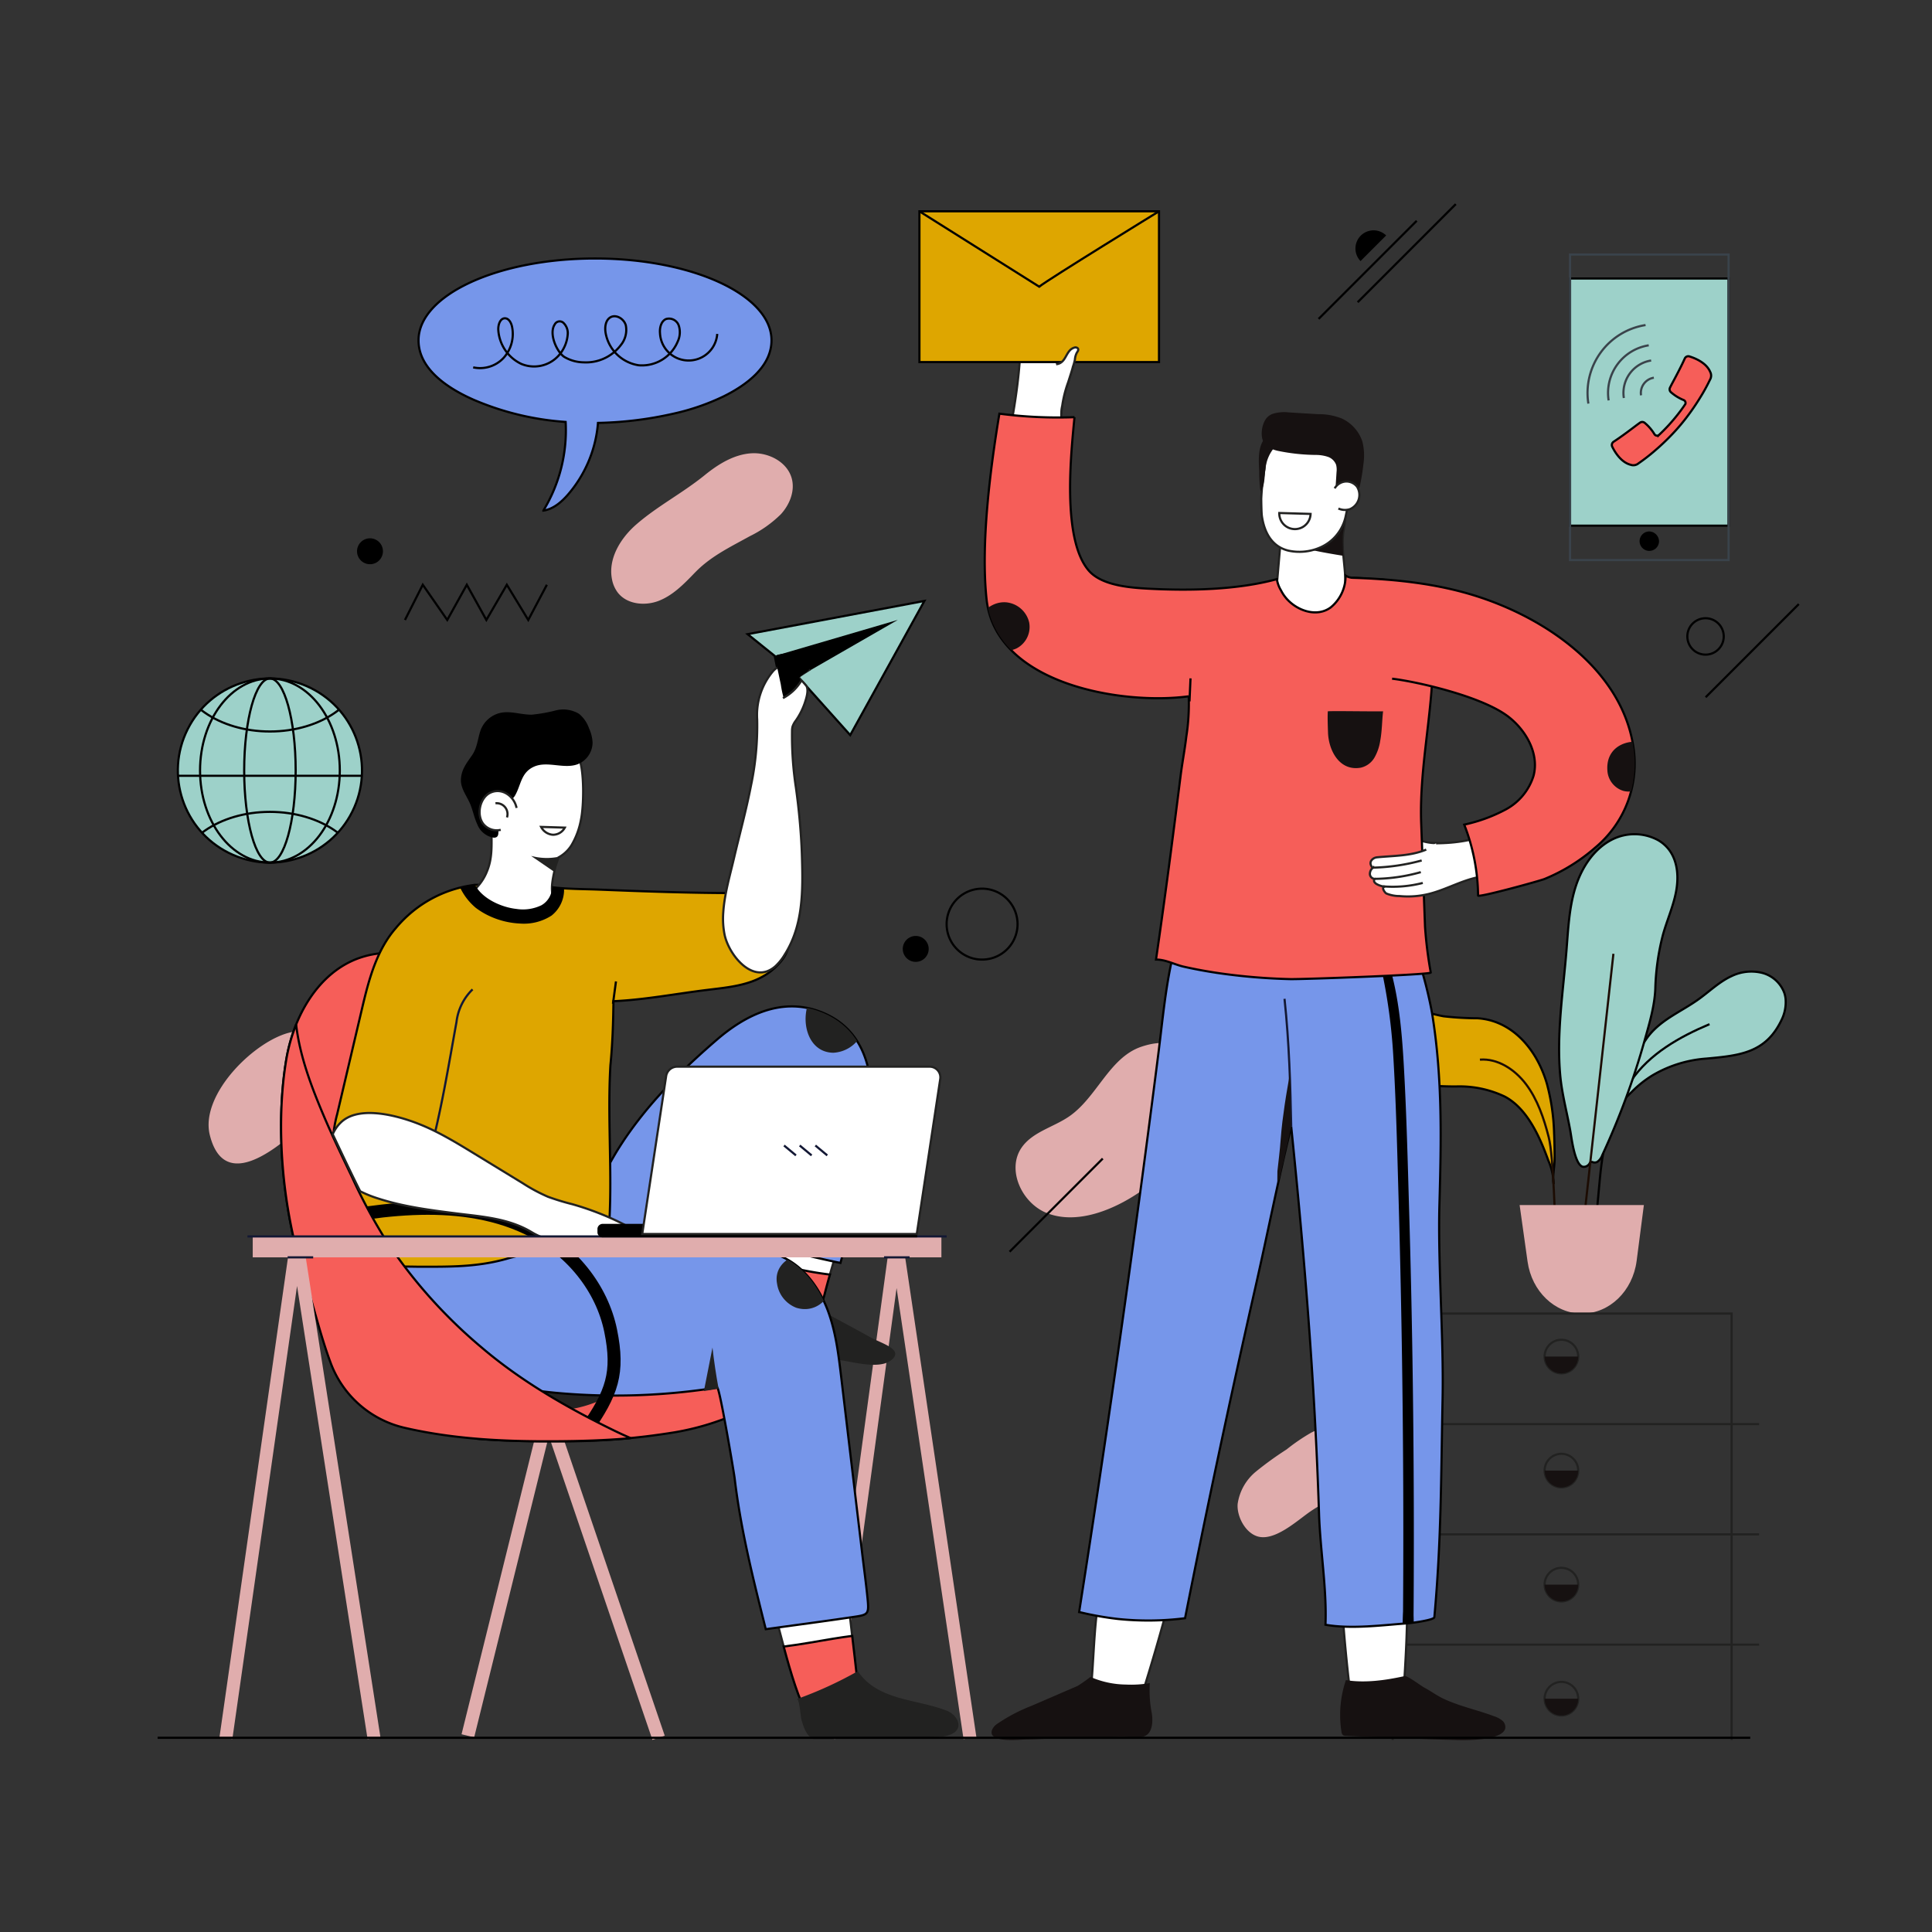 <svg id="Group_121" data-name="Group 121" xmlns="http://www.w3.org/2000/svg" xmlns:xlink="http://www.w3.org/1999/xlink" width="446" height="446" viewBox="0 0 446 446">
  <rect x="0" y="0" width="446" height="446" fill="#333333" stroke="none"/>
  <defs>
    <clipPath id="clip-path">
      <rect id="Rectangle_5968" data-name="Rectangle 5968" width="446" height="446" fill="none"/>
    </clipPath>
    <clipPath id="clip-path-2">
      <path id="Path_390" data-name="Path 390" d="M193.484,163.195l6.266,5.03,2.229,10.526,3.209-5.636L219.2,186.265l15.1-30.743Z" transform="translate(-193.484 -155.522)" fill="none"/>
    </clipPath>
    <clipPath id="clip-path-4">
      <path id="Path_407" data-name="Path 407" d="M181.826,268.082c-13.1,11.258-25.411,24.657-29.977,41.317-1.246,4.545-1.838,9.587.23,13.822,2.543,5.2,8.643,7.92,14.436,8.007,4.927.073,10.79-1.028,14.63-4.167a23.574,23.574,0,0,0,4.993-5.137c1.375-2.085,1.411-7.292,4.734-6.62,6.467,1.31,12.958,3.061,19.424,4.371,1.33-4.856,2.539-10.179,3.67-15.085q1.165-5.056,2.188-10.141c2.433-12.108,3.007-28.035-11.031-32.95a18.177,18.177,0,0,0-6.055-1.042c-6.392,0-12.3,3.377-17.241,7.626" transform="translate(-150.717 -260.456)" fill="none"/>
    </clipPath>
    <clipPath id="clip-path-6">
      <path id="Path_432" data-name="Path 432" d="M125.936,213.544a.385.385,0,0,0-.174.094c-.186,3.709.392,7.027-1.113,10.615a11.584,11.584,0,0,1-2.289,3.613,4.3,4.3,0,0,1-2.08,1.606,5.482,5.482,0,0,1-.755.221c-.1.036-.2.083-.3.115a.571.571,0,0,1-.329,0c-1.615.245-3.341.193-4.387,1.375a4.31,4.31,0,0,0-.873,2.026c-1.109,5.374,1.63,11.551,5.145,15.5a17.293,17.293,0,0,0,10.874,5.774c3.854.3,7.5-1.311,10.725-3.259,1.416-.855,2.755-1.69,4.021-2.6,3.809-2.746,7-5.6,7.161-10.563,0-.084.005-.167.005-.251,0-.121-.013-.241-.021-.361-1.31-2.606-5.249-1.782-7.7-2.507a4.8,4.8,0,0,1-1.33-.629c-.053-.036-.106-.07-.156-.108a5.314,5.314,0,0,1-1.838-2.548c-1.549-4.307-.045-8.76,1.158-13.048a1.286,1.286,0,0,0-.293-.254,2.852,2.852,0,0,0-2.057-.087,12.583,12.583,0,0,1-7.565-.944,21.378,21.378,0,0,1-3.234-1.885c-.574-.393-1.77-1.889-2.536-1.889a.473.473,0,0,0-.062,0" transform="translate(-113.386 -213.54)" fill="none"/>
    </clipPath>
    <clipPath id="clip-path-8">
      <path id="Path_444" data-name="Path 444" d="M138.67,321.79c-7.4.446-14.818,1.36-22.192.631-6.868-.681-12.3-.7-13.5,4.522a14.425,14.425,0,0,0-.037,5.214c1.078,7.574,7.649,14.343,14.064,17.985,7.3,4.142,15.805,5.586,24.168,6.257a150.228,150.228,0,0,0,35.5-1.369c.542-.086,3.843,19.407,4.035,21.022,1.4,11.757,4.29,23.277,7.176,34.759,6.571-.917,13.156-1.771,19.719-2.751,3.919-.585,4.159-.467,3.767-4.421-.343-3.461-.823-6.915-1.235-10.369q-2.42-20.339-4.843-40.681c-.61-5.125-1.234-10.3-3.015-15.149s-4.86-9.394-9.348-11.942c-4.448-2.524-9.767-2.852-14.875-3.12-8.955-.469-17.924-.939-26.887-.939-4.166,0-8.331.1-12.492.351" transform="translate(-102.721 -321.439)" fill="none"/>
    </clipPath>
    <clipPath id="clip-path-10">
      <path id="Path_477" data-name="Path 477" d="M46.031,196.841a21.252,21.252,0,1,0,21.252-21.252,21.251,21.251,0,0,0-21.252,21.252" transform="translate(-46.031 -175.589)" fill="none"/>
    </clipPath>
    <clipPath id="clip-path-12">
      <path id="Path_504" data-name="Path 504" d="M308.324,218.338c-1.592,4.173-1.222,8.418-3.121,12.454-5.362,11.4-6.05,22.719-7.647,35.274q-2.829,22.244-5.876,44.459-5.795,42.213-12.394,84.308a72.734,72.734,0,0,0,8.863,1.593,68.113,68.113,0,0,0,15.585-.164q7.59-38.275,16.227-76.334c2.883-12.691,5.3-25.1,8.28-37.15,2.024,19.681,3.771,39.393,4.994,59.142q.935,15.1,1.43,30.223c.263,8.356,1.826,17.439,1.485,25.624,5.953,1.056,13.062.092,19.162-.343.7-.05,5.915-.739,5.974-1.394,1.6-17.681,1.535-31.893,1.9-50.461.277-13.959-1.114-31.12-.735-44.806.409-14.73.717-28.954-1.61-43.595-1-6.277-6.185-27.925-14.054-29.1a3.019,3.019,0,0,0-1.194.049,17.92,17.92,0,0,0-2.434-6.164c-3.432-5.516-9.662-9.542-16.036-11.052a24.908,24.908,0,0,0-5.693-.691c-5.48,0-10.8,2.093-13.108,8.129" transform="translate(-279.285 -210.209)" fill="none"/>
    </clipPath>
    <clipPath id="clip-path-14">
      <path id="Path_522" data-name="Path 522" d="M360.088,173.057c5.165.318,7.459,1.291,12.329,2.867,4.79,1.55,9.619,2.637,13.709,5.769,4.117,3.151,7,8.505,5.7,13.525a13.321,13.321,0,0,1-6.368,7.766,36.556,36.556,0,0,1-9.643,3.533,46.12,46.12,0,0,1,3.2,16.367c.006.541,14.111-3.334,15.334-3.818a41.893,41.893,0,0,0,11.773-7.3,25.213,25.213,0,0,0,8.666-23.678c-2.912-17.371-19.94-29.143-36.091-34.305-9.233-2.951-18.984-3.944-28.672-4.251Z" transform="translate(-350.019 -149.534)" fill="none"/>
    </clipPath>
    <clipPath id="clip-path-15">
      <path id="Path_524" data-name="Path 524" d="M255.275,149.8c2.09,19.619,31.242,24.49,46.671,22.411-.26,4.409-1.511,15.427-1.895,18.486q-1.12,8.938-2.285,17.869-1.6,12.224-3.371,24.424c2.168-.037,4.291,1.164,6.395,1.639,2.623.593,5.273,1.074,7.932,1.47a138.638,138.638,0,0,0,16.633,1.4c2.718.075,32.539-1.011,32.465-1.513a95.294,95.294,0,0,1-1.324-10.561q-.44-11.895-.882-23.789-.776-20.934-1.554-41.869-.084-2.289-.169-4.577a11.36,11.36,0,0,0-4.621-8.834,5.367,5.367,0,0,0-1.23-.8,6.227,6.227,0,0,0-2.279-.359c-1.937-.062-4.076-.282-6.014-.343a3.3,3.3,0,0,1-1.592-.508,9.363,9.363,0,0,1-3.429,7.347c-3.087,2.28-7.379.877-9.854-1.661a9.129,9.129,0,0,1-1.621-2.263,7.141,7.141,0,0,1-.957-2.6c-9.178,2.506-20.218,2.7-29.666,2.2-4.532-.241-9.514-1.007-12.448-4.471-6.135-7.239-3.594-27.173-2.751-35.815a121.205,121.205,0,0,1-18.728-.81c-2.106,12.74-4.793,30.688-3.425,43.528" transform="translate(-254.903 -106.277)" fill="none"/>
    </clipPath>
  </defs>
  <g id="Group_90" data-name="Group 90">
    <g id="Group_89" data-name="Group 89" clip-path="url(#clip-path)">
      <path id="Path_377" data-name="Path 377" d="M305.1,286.774a20.484,20.484,0,0,1-3.027,7.442c-6.068,8.725-21.441,19.392-32.22,14.886-5.653-2.364-9.114-9.981-5.632-15.023,2.523-3.652,7.379-4.706,11.026-7.234,6.405-4.441,9.224-13.55,16.605-16.053,11.915-4.041,15.146,6.781,13.248,15.983" transform="translate(-28.385 -29.151)" fill="#e0adad"/>
      <path id="Path_378" data-name="Path 378" d="M86.774,274.409a5.816,5.816,0,0,1-.227,1.907,11.35,11.35,0,0,1-3.188,4.553c-5.376,5.382-24.752,27.3-29.093,9.957-2.363-9.446,10.661-22.143,18.942-23.77,3.2-.628,6.68-.566,9.51,1.05a8.017,8.017,0,0,1,4.056,6.3" transform="translate(-5.83 -28.802)" fill="#e0adad"/>
      <path id="Path_379" data-name="Path 379" d="M344.939,384.152c-2.594,1.662-5.4,2.912-7.929,4.666-2.91,2.017-7.867,6.61-11.764,5.794-3.085-.646-5.195-4.7-4.942-7.607a11.842,11.842,0,0,1,4.212-7.441,77.684,77.684,0,0,1,7.091-5.124,44.478,44.478,0,0,1,5.741-3.909,15.364,15.364,0,0,1,7.409-1.6,7.7,7.7,0,0,1,5.59,2.158,6.462,6.462,0,0,1,.73,6.718,13.679,13.679,0,0,1-4.638,5.307c-.49.365-.991.707-1.5,1.034" transform="translate(-34.591 -39.844)" fill="#e0adad"/>
      <path id="Path_380" data-name="Path 380" d="M177.959,144.4q-.314.309-.624.63c-2.408,2.5-4.926,5.07-8.159,6.331s-7.4.831-9.507-1.931a7.344,7.344,0,0,1-1.305-3.018c-.953-4.757,1.96-9.511,5.625-12.691,4.931-4.278,10.632-7.193,15.788-11.374,3.119-2.529,6.724-4.77,10.731-5.034s8.406,2.027,9.381,5.922c.717,2.867-.541,5.939-2.527,8.127a27.158,27.158,0,0,1-7.2,5.093c-4.36,2.418-8.646,4.453-12.2,7.944" transform="translate(-17.084 -12.668)" fill="#e0adad"/>
      <path id="Path_381" data-name="Path 381" d="M351.957,66.7a4.186,4.186,0,0,1,5.918-5.92" transform="translate(-37.879 -6.431)"/>
      <path id="Path_382" data-name="Path 382" d="M445.084,164.2a4.2,4.2,0,1,1-4.2-4.2A4.2,4.2,0,0,1,445.084,164.2Z" transform="translate(-47.162 -17.28)" fill="none" stroke="#000" stroke-width="0.5"/>
      <path id="Path_383" data-name="Path 383" d="M249.741,230.739a8.186,8.186,0,1,1-4,10.865A8.187,8.187,0,0,1,249.741,230.739Z" transform="translate(-26.458 -24.838)" fill="none" stroke="#000" stroke-width="0.5"/>
      <path id="Path_384" data-name="Path 384" d="M235.374,242.5a2.991,2.991,0,1,1-1.461,3.97,2.992,2.992,0,0,1,1.461-3.97" transform="translate(-25.233 -26.16)"/>
      <path id="Path_385" data-name="Path 385" d="M94.137,139.59a2.991,2.991,0,1,1-1.461,3.97,2.992,2.992,0,0,1,1.461-3.97" transform="translate(-9.979 -15.046)"/>
      <line id="Line_24" data-name="Line 24" x1="22.652" y2="22.652" transform="translate(304.394 50.971)" fill="none" stroke="#000" stroke-width="0.5"/>
      <line id="Line_25" data-name="Line 25" x1="22.652" y2="22.652" transform="translate(313.418 47.117)" fill="none" stroke="#000" stroke-width="0.5"/>
      <line id="Line_26" data-name="Line 26" x1="21.504" y2="21.504" transform="translate(393.745 139.454)" fill="none" stroke="#000" stroke-width="0.5"/>
      <line id="Line_27" data-name="Line 27" x1="21.504" y2="21.504" transform="translate(233.063 267.455)" fill="none" stroke="#000" stroke-width="0.5"/>
      <path id="Path_386" data-name="Path 386" d="M104.8,159.462l4.115-8.126,5.651,8.126,4.514-8.126,4.513,8.126,4.728-8.126,4.943,8.126,4.3-8.126" transform="translate(-11.318 -16.344)" fill="none" stroke="#000" stroke-width="0.5"/>
      <path id="Path_387" data-name="Path 387" d="M193.484,163.195l40.809-7.673-17.126,30.972-11.979-13.378-3.278,5.992-2.16-10.882Z" transform="translate(-20.896 -16.796)" fill="#9dd1c9"/>
      <path id="Path_388" data-name="Path 388" d="M193.484,163.195l40.809-7.673-17.126,30.972-11.979-13.378-3.278,5.992-2.16-10.882Z" transform="translate(-20.896 -16.796)" fill="none" stroke="#000" stroke-width="0.5"/>
    </g>
  </g>
  <g id="Group_92" data-name="Group 92" transform="translate(172.588 138.726)">
    <g id="Group_91" data-name="Group 91" clip-path="url(#clip-path-2)">
      <path id="Path_389" data-name="Path 389" d="M228.547,160.428l-22.97,13.218L204,184.756l-6.913-4.569,3.051-11.432Z" transform="translate(-193.873 -156.052)"/>
    </g>
  </g>
  <g id="Group_94" data-name="Group 94">
    <g id="Group_93" data-name="Group 93" clip-path="url(#clip-path)">
      <path id="Path_391" data-name="Path 391" d="M214.473,436.182l15.309-112.4a.306.306,0,0,1,.607-.021l16.69,112.421" transform="translate(-23.163 -34.938)" fill="none" stroke="#e0adad" stroke-width="3"/>
      <path id="Path_392" data-name="Path 392" d="M121.081,440.2l18.464-74.542,25.566,75" transform="translate(-13.077 -39.491)" fill="none" stroke="#e0adad" stroke-width="3"/>
      <path id="Path_393" data-name="Path 393" d="M197.376,308.568a45.994,45.994,0,0,1,1.515-14.782c.812-2.691,2.277-6.412,4.832-7.944,2.682-1.61,6.876-.872,9.337.78,3.307,2.218,4.957,6.315,5.188,10.291.621,10.689-3.828,21.929-6.459,32.16-.56,2.177-1.226,4.521-3.008,5.892-2.384,1.834-5.858,1.212-8.555-.12a4.542,4.542,0,0,1-1.764-1.318,5.311,5.311,0,0,1-.549-3.464q.242-3.828.154-7.667c-.1-4.585-.553-9.227-.691-13.827" transform="translate(-21.312 -30.774)" fill="#fff"/>
      <path id="Path_394" data-name="Path 394" d="M197.376,308.568a45.994,45.994,0,0,1,1.515-14.782c.812-2.691,2.277-6.412,4.832-7.944,2.682-1.61,6.876-.872,9.337.78,3.307,2.218,4.957,6.315,5.188,10.291.621,10.689-3.828,21.929-6.459,32.16-.56,2.177-1.226,4.521-3.008,5.892-2.384,1.834-5.858,1.212-8.555-.12a4.542,4.542,0,0,1-1.764-1.318,5.311,5.311,0,0,1-.549-3.464q.242-3.828.154-7.667C197.964,317.81,197.514,313.168,197.376,308.568Z" transform="translate(-21.312 -30.774)" fill="none" stroke="#222221" stroke-width="0.5"/>
      <path id="Path_395" data-name="Path 395" d="M206.525,328.413c-2.622-.548-5.215-1.227-7.791-1.959l-.624-.177c.005.194.018.388.022.581q.087,3.833-.154,7.667a5.313,5.313,0,0,0,.548,3.465,4.556,4.556,0,0,0,1.765,1.318c2.7,1.332,6.17,1.954,8.555.12,1.782-1.371,2.447-3.713,3.007-5.892.344-1.339.721-2.7,1.111-4.066-2.158-.268-4.307-.612-6.439-1.057" transform="translate(-21.377 -35.238)" fill="#f65e59"/>
      <path id="Path_396" data-name="Path 396" d="M206.525,328.413c-2.622-.548-5.215-1.227-7.791-1.959l-.624-.177c.005.194.018.388.022.581q.087,3.833-.154,7.667a5.313,5.313,0,0,0,.548,3.465,4.556,4.556,0,0,0,1.765,1.318c2.7,1.332,6.17,1.954,8.555.12,1.782-1.371,2.447-3.713,3.007-5.892.344-1.339.721-2.7,1.111-4.066C210.806,329.2,208.656,328.859,206.525,328.413Z" transform="translate(-21.377 -35.238)" fill="none" stroke="#000" stroke-width="0.5"/>
      <path id="Path_397" data-name="Path 397" d="M208.387,387.189c3.68-.888,3.409-1.5,6.966-2.767.005,16.327,4.39,44.311,4.316,49.007-4.568.326-6.973,4.324-11.592,4.178-3.623-5.813-6.685-20.838-8.732-27.117-.473-1.45,1.982-13.961-.323-22.193,4.521-.83,4.905-.03,9.365-1.108" transform="translate(-21.494 -41.518)" fill="#fff"/>
      <path id="Path_398" data-name="Path 398" d="M208.387,387.189c3.68-.888,3.409-1.5,6.966-2.767.005,16.327,4.39,44.311,4.316,49.007-4.568.326-6.973,4.324-11.592,4.178-3.623-5.813-6.685-20.838-8.732-27.117-.473-1.45,1.982-13.961-.323-22.193C203.543,387.466,203.927,388.267,208.387,387.189Z" transform="translate(-21.494 -41.518)" fill="none" stroke="#222221" stroke-width="0.5"/>
      <path id="Path_399" data-name="Path 399" d="M214.085,424.041c-3.748.634-7.5,1.312-11.268,1.788,1.639,6.088,3.558,12.6,5.669,15.984,4.621.145,7.025-3.851,11.593-4.178.029-1.85-.635-7.324-1.449-14.269-1.518.21-3.036.421-4.545.676" transform="translate(-21.904 -45.723)" fill="#f65e59"/>
      <path id="Path_400" data-name="Path 400" d="M214.085,424.041c-3.748.634-7.5,1.312-11.268,1.788,1.639,6.088,3.558,12.6,5.669,15.984,4.621.145,7.025-3.851,11.593-4.178.029-1.85-.635-7.324-1.449-14.269C217.111,423.575,215.593,423.786,214.085,424.041Z" transform="translate(-21.904 -45.723)" fill="none" stroke="#000" stroke-width="0.5"/>
      <path id="Path_401" data-name="Path 401" d="M109.14,355.979q4.465,1.559,9.033,2.8c5.926.481,11.886.61,17.825.574a159.209,159.209,0,0,0,27.841-2.119,61,61,0,0,0,13.248-3.882c3.583-1.556,7.578-3.595,10.072-6.694A20.552,20.552,0,0,0,191.4,336.23c-3.526-11.209-13.7-12.822-22.836-18.009a67.341,67.341,0,0,1-24.211-23.43c-5.469-9-8.681-19.086-13.053-28.615-4.079-8.891-9.374-13.475-18.714-16.742-6.928-2.423-14.582-4.083-21.538-1.741-9.668,3.255-15.427,13.5-17.108,23.565-2.611,15.619-.825,34.75,4.079,49.85,4.669,14.374,16.471,29.757,31.12,34.873" transform="translate(-7.856 -26.629)" fill="#f65e59"/>
      <path id="Path_402" data-name="Path 402" d="M109.14,355.979q4.465,1.559,9.033,2.8c5.926.481,11.886.61,17.825.574a159.209,159.209,0,0,0,27.841-2.119,61,61,0,0,0,13.248-3.882c3.583-1.556,7.578-3.595,10.072-6.694A20.552,20.552,0,0,0,191.4,336.23c-3.526-11.209-13.7-12.822-22.836-18.009a67.341,67.341,0,0,1-24.211-23.43c-5.469-9-8.681-19.086-13.053-28.615-4.079-8.891-9.374-13.475-18.714-16.742-6.928-2.423-14.582-4.083-21.538-1.741-9.668,3.255-15.427,13.5-17.108,23.565-2.611,15.619-.825,34.75,4.079,49.85C82.689,335.48,94.491,350.864,109.14,355.979Z" transform="translate(-7.856 -26.629)" fill="none" stroke="#000" stroke-width="0.5"/>
      <path id="Path_403" data-name="Path 403" d="M139.175,353.686q4.615.3,9.209.85c2.689.323,5.464.746,7.748,2.2.5.319,1.026.8.956,1.39-.062.53-.573.874-1.039,1.134-4.125,2.3-10.031,4.764-14.861,4.2-4.271-.5-9.233-.256-13.367-1.616a9.467,9.467,0,0,1-5.224-3.608c-.86-1.367-1.6-4.5.341-5.339,1.309-.567,5.375.444,6.876.455q4.684.036,9.361.336" transform="translate(-13.145 -38.094)" fill="#222221"/>
      <path id="Path_404" data-name="Path 404" d="M213.966,304.59c-1.131,4.906-2.34,10.229-3.67,15.085-6.467-1.309-12.957-3.06-19.424-4.37-3.324-.673-3.358,4.534-4.734,6.62a23.634,23.634,0,0,1-4.993,5.137c-3.84,3.139-9.7,4.241-14.63,4.167-5.793-.087-11.893-2.8-14.436-8.007-2.069-4.234-1.476-9.278-.231-13.822,4.567-16.66,16.876-30.059,29.978-41.316,6.473-5.563,14.591-9.632,23.3-6.584,14.038,4.915,13.465,20.842,11.032,32.95q-1.022,5.086-2.188,10.141" transform="translate(-16.277 -28.129)" fill="#7696ea"/>
      <path id="Path_405" data-name="Path 405" d="M213.966,304.59c-1.131,4.906-2.34,10.229-3.67,15.085-6.467-1.309-12.957-3.06-19.424-4.37-3.324-.673-3.358,4.534-4.734,6.62a23.634,23.634,0,0,1-4.993,5.137c-3.84,3.139-9.7,4.241-14.63,4.167-5.793-.087-11.893-2.8-14.436-8.007-2.069-4.234-1.476-9.278-.231-13.822,4.567-16.66,16.876-30.059,29.978-41.316,6.473-5.563,14.591-9.632,23.3-6.584,14.038,4.915,13.465,20.842,11.032,32.95Q215.132,299.534,213.966,304.59Z" transform="translate(-16.277 -28.129)" fill="none" stroke="#000" stroke-width="0.5"/>
    </g>
  </g>
  <g id="Group_96" data-name="Group 96" transform="translate(134.44 232.327)">
    <g id="Group_95" data-name="Group 95" clip-path="url(#clip-path-4)">
      <path id="Path_406" data-name="Path 406" d="M214.889,270.628a7.742,7.742,0,0,0,6.386-4.008,5.537,5.537,0,0,0,.827-2.156,5.867,5.867,0,0,0-1.034-3.646c-2.245-3.7-8.415-8.1-11.419-2.738-2.545,4.539-.97,12.47,5.24,12.549" transform="translate(-156.956 -259.93)" fill="#222221"/>
    </g>
  </g>
  <g id="Group_98" data-name="Group 98">
    <g id="Group_97" data-name="Group 97" clip-path="url(#clip-path)">
      <path id="Path_408" data-name="Path 408" d="M198.895,347.476c5.311,1.224,10.761,1.786,16.147,2.58,2.836.418,8.635,2.031,11.312.049,3.383-2.507-2.16-3.971-4.668-5.372-4.318-2.415-8.7-4.715-13.054-7.064-4.021-2.17-9.186-6.8-13.288-2.32-2.639,2.878-2.94,7.469-3.241,11.16a35.574,35.574,0,0,1,6.791.968" transform="translate(-20.747 -36.014)" fill="#222221"/>
      <path id="Path_409" data-name="Path 409" d="M102.973,326.944c1.208-5.219,6.636-5.2,13.5-4.522,7.374.73,14.8-.185,22.192-.631,13.112-.789,26.261-.1,39.378.588,5.108.268,10.427.6,14.875,3.121,4.489,2.548,7.567,7.1,9.348,11.941s2.4,10.023,3.015,15.149l4.844,40.681c.411,3.454.89,6.908,1.234,10.369.393,3.954.153,3.836-3.767,4.421-6.562.98-13.146,1.834-19.718,2.75-2.887-11.482-5.781-23-7.176-34.759-.192-1.615-3.492-21.108-4.035-21.022a150.183,150.183,0,0,1-35.5,1.369c-8.363-.672-16.872-2.116-24.168-6.257-6.415-3.642-12.986-10.411-14.065-17.985a14.436,14.436,0,0,1,.037-5.213" transform="translate(-11.094 -34.715)" fill="#7696ea"/>
      <path id="Path_410" data-name="Path 410" d="M102.973,326.944c1.208-5.219,6.636-5.2,13.5-4.522,7.374.73,14.8-.185,22.192-.631,13.112-.789,26.261-.1,39.378.588,5.108.268,10.427.6,14.875,3.121,4.489,2.548,7.567,7.1,9.348,11.941s2.4,10.023,3.015,15.149l4.844,40.681c.411,3.454.89,6.908,1.234,10.369.393,3.954.153,3.836-3.767,4.421-6.562.98-13.146,1.834-19.718,2.75-2.887-11.482-5.781-23-7.176-34.759-.192-1.615-3.492-21.108-4.035-21.022a150.183,150.183,0,0,1-35.5,1.369c-8.363-.672-16.872-2.116-24.168-6.257-6.415-3.642-12.986-10.411-14.065-17.985A14.436,14.436,0,0,1,102.973,326.944Z" transform="translate(-11.094 -34.715)" fill="none" stroke="#000" stroke-width="0.5"/>
      <path id="Path_411" data-name="Path 411" d="M209.835,448.077a2.322,2.322,0,0,0,.281.1h3.946c8.4-.533,16.763.054,25.157-.574a6.134,6.134,0,0,0,3.377-.952c2.135-1.664.26-4.216-1.7-5-6.942-2.764-16-2.292-20.594-9.155a89.888,89.888,0,0,1-14.087,6.446c.576-.206.892,4.105,1.022,4.583.4,1.476,1.122,3.833,2.6,4.553" transform="translate(-22.271 -46.709)" fill="#222221"/>
      <path id="Path_412" data-name="Path 412" d="M118.985,228.937a28.155,28.155,0,0,0-18.283,9.954c-4.422,5.054-6.235,11.868-7.738,18.25q-2.913,12.374-5.827,24.748a29.511,29.511,0,0,0-.97,5.878,43.105,43.105,0,0,0,1.574,10.325,4.6,4.6,0,0,0,1.674,2.9,18.849,18.849,0,0,1,7.412,9.172c.44,1.267.881,2.531,1.315,3.793a17.672,17.672,0,0,0,1.2,3.1c2.148-.029,4.3,0,6.449.037,7.274,0,13.8.123,20.822-1.928,7.078-2.068,14.6-1.724,21.722-3.576a1.918,1.918,0,0,0,1.408-.9,17.068,17.068,0,0,0,.182-3.423c.131-1.806.19-3.617.229-5.428.076-3.53.032-7.06-.027-10.589-.114-6.892-.314-13.791.092-20.678.489-4.886.645-9.874.7-14.775,7.187-.319,14.513-1.738,21.712-2.615,6.231-.759,12.388-1.259,16.746-6.348a9.423,9.423,0,0,0,1.276-1.841c3.089-6.081-1.445-12.8-7.8-13.929a22.171,22.171,0,0,0-3.84-.227c-10.343-.008-20.649-.374-30.983-.784-5.8-.231-9.769-.065-15.432-1.22-4.63-.945-8.987.108-13.607.108" transform="translate(-9.305 -24.671)" fill="#dea600"/>
      <path id="Path_413" data-name="Path 413" d="M118.985,228.937a28.155,28.155,0,0,0-18.283,9.954c-4.422,5.054-6.235,11.868-7.738,18.25q-2.913,12.374-5.827,24.748a29.511,29.511,0,0,0-.97,5.878,43.105,43.105,0,0,0,1.574,10.325,4.6,4.6,0,0,0,1.674,2.9,18.849,18.849,0,0,1,7.412,9.172c.44,1.267.881,2.531,1.315,3.793a17.672,17.672,0,0,0,1.2,3.1c2.148-.029,4.3,0,6.449.037,7.274,0,13.8.123,20.822-1.928,7.078-2.068,14.6-1.724,21.722-3.576a1.918,1.918,0,0,0,1.408-.9,17.068,17.068,0,0,0,.182-3.423c.131-1.806.19-3.617.229-5.428.076-3.53.032-7.06-.027-10.589-.114-6.892-.314-13.791.092-20.678.489-4.886.645-9.874.7-14.775,7.187-.319,14.513-1.738,21.712-2.615,6.231-.759,12.388-1.259,16.746-6.348a9.423,9.423,0,0,0,1.276-1.841c3.089-6.081-1.445-12.8-7.8-13.929a22.171,22.171,0,0,0-3.84-.227c-10.343-.008-20.649-.374-30.983-.784-5.8-.231-9.769-.065-15.432-1.22C127.961,227.885,123.6,228.937,118.985,228.937Z" transform="translate(-9.305 -24.671)" fill="none" stroke="#000" stroke-width="0.5"/>
      <path id="Path_414" data-name="Path 414" d="M187.178,229.179c.269-4.134,1.522-8.42,2.407-12.2,1.329-5.684,2.881-11.318,3.993-17.051A66.96,66.96,0,0,0,195,184.674a15.678,15.678,0,0,1,3.556-11,4.417,4.417,0,0,1,1.422-1.146,4.7,4.7,0,0,1,2.046-.28,13.037,13.037,0,0,1,4.96,1.017c-.621.4-1.248.8-1.863,1.208-.542.363-.6.4-.211.894a15.174,15.174,0,0,1,1.467,1.6c.582,1.019-.075,2.978-.414,3.993a16.171,16.171,0,0,1-2.025,3.972,4.874,4.874,0,0,0-.789,1.458,4.276,4.276,0,0,0-.1.979,79.449,79.449,0,0,0,.883,12.967c.644,4.593,1.1,9.213,1.32,13.847q.056,1.181.09,2.364c.225,7.719.293,15.661-3.967,22.392a12.127,12.127,0,0,1-2.2,2.743c-5.093,4.416-10.693-2.593-11.693-7.29a19.008,19.008,0,0,1-.305-5.211" transform="translate(-20.209 -18.602)" fill="#fff"/>
      <path id="Path_415" data-name="Path 415" d="M187.178,229.179c.269-4.134,1.522-8.42,2.407-12.2,1.329-5.684,2.881-11.318,3.993-17.051A66.96,66.96,0,0,0,195,184.674a15.678,15.678,0,0,1,3.556-11,4.417,4.417,0,0,1,1.422-1.146,4.7,4.7,0,0,1,2.046-.28,13.037,13.037,0,0,1,4.96,1.017c-.621.4-1.248.8-1.863,1.208-.542.363-.6.4-.211.894a15.174,15.174,0,0,1,1.467,1.6c.582,1.019-.075,2.978-.414,3.993a16.171,16.171,0,0,1-2.025,3.972,4.874,4.874,0,0,0-.789,1.458,4.276,4.276,0,0,0-.1.979,79.449,79.449,0,0,0,.883,12.967c.644,4.593,1.1,9.213,1.32,13.847q.056,1.181.09,2.364c.225,7.719.293,15.661-3.967,22.392a12.127,12.127,0,0,1-2.2,2.743c-5.093,4.416-10.693-2.593-11.693-7.29A19.008,19.008,0,0,1,187.178,229.179Z" transform="translate(-20.209 -18.602)" fill="none" stroke="#222221" stroke-width="0.5"/>
      <path id="Path_416" data-name="Path 416" d="M121.092,256.053a12.533,12.533,0,0,0-3.713,7.52c-1.868,10.275-3.538,20.684-6.291,30.785" transform="translate(-11.997 -27.654)" fill="none" stroke="#131834" stroke-width="0.5"/>
      <path id="Path_417" data-name="Path 417" d="M198.591,277.617c-2.459,10.6-8.086,26.691-8.191,37.568" transform="translate(-20.563 -29.983)" fill="none" stroke="#131834" stroke-width="0.5"/>
      <path id="Path_418" data-name="Path 418" d="M75.858,317.028c17.79-4.038,37.858-7.345,53.869.188,10.427,4.905,17.464,14.041,19.438,23.764s.34,14.347-5.66,22.888" transform="translate(-8.193 -33.772)" fill="none" stroke="#000" stroke-width="3"/>
      <path id="Path_419" data-name="Path 419" d="M84.165,343.2a23.945,23.945,0,0,0,16.929,15.006l.124.029c11.391,2.644,23.126,3.19,34.781,3.121,5.8-.034,11.65-.2,17.456-.723-1.259-.546-2.51-1.114-3.749-1.717-10.823-5.267-21.394-11.321-30.588-19.148a115.138,115.138,0,0,1-22.309-25.043,126.126,126.126,0,0,1-7.669-14.313c-2.207-4.634-4.447-9.253-6.457-13.976-2.821-6.628-5.628-13.91-6.461-21.268a38.886,38.886,0,0,0-2.28,8.093c-2.61,15.619-.825,34.75,4.08,49.849,2.033,6.261,3.694,13.514,6.144,20.088" transform="translate(-7.856 -28.639)" fill="#f65e59"/>
      <path id="Path_420" data-name="Path 420" d="M84.165,343.2a23.945,23.945,0,0,0,16.929,15.006l.124.029c11.391,2.644,23.126,3.19,34.781,3.121,5.8-.034,11.65-.2,17.456-.723-1.259-.546-2.51-1.114-3.749-1.717-10.823-5.267-21.394-11.321-30.588-19.148a115.138,115.138,0,0,1-22.309-25.043,126.126,126.126,0,0,1-7.669-14.313c-2.207-4.634-4.447-9.253-6.457-13.976-2.821-6.628-5.628-13.91-6.461-21.268a38.886,38.886,0,0,0-2.28,8.093c-2.61,15.619-.825,34.75,4.08,49.849C80.054,329.378,81.715,336.63,84.165,343.2Z" transform="translate(-7.856 -28.639)" fill="none" stroke="#000" stroke-width="0.5"/>
      <path id="Path_421" data-name="Path 421" d="M186.619,323.631c-11.452-1.742-18.822-.217-33.566-.217" transform="translate(-16.53 -34.862)" fill="none" stroke="#131834" stroke-width="0.5"/>
      <path id="Path_422" data-name="Path 422" d="M153.171,313.676a66.778,66.778,0,0,0-11.764-4.58,56,56,0,0,1-5.587-1.707,39.555,39.555,0,0,1-5.843-3.135l-11.178-6.83c-3.008-1.838-6.034-3.686-9.192-5.241a46.237,46.237,0,0,0-5.031-2.143c-4.64-1.639-12.74-3.642-16.662.254a8.116,8.116,0,0,0-1.8,2.662c2.08,4.4,4.147,8.809,6.336,13.155a27.552,27.552,0,0,0,4.176,1.681c5.821,1.872,11.906,2.659,17.95,3.424,6,.758,12.12,1.133,17.411,4.312,5.82,3.5,13.858,3.445,20.367,2.023,1.176-.257,2.614-.94,2.491-2.137-.086-.837-.923-1.359-1.674-1.738" transform="translate(-9.3 -31.109)" fill="#fff"/>
      <path id="Path_423" data-name="Path 423" d="M153.171,313.676a66.778,66.778,0,0,0-11.764-4.58,56,56,0,0,1-5.587-1.707,39.555,39.555,0,0,1-5.843-3.135l-11.178-6.83c-3.008-1.838-6.034-3.686-9.192-5.241a46.237,46.237,0,0,0-5.031-2.143c-4.64-1.639-12.74-3.642-16.662.254a8.116,8.116,0,0,0-1.8,2.662c2.08,4.4,4.147,8.809,6.336,13.155a27.552,27.552,0,0,0,4.176,1.681c5.821,1.872,11.906,2.659,17.95,3.424,6,.758,12.12,1.133,17.411,4.312,5.82,3.5,13.858,3.445,20.367,2.023,1.176-.257,2.614-.94,2.491-2.137C154.76,314.577,153.922,314.055,153.171,313.676Z" transform="translate(-9.3 -31.109)" fill="none" stroke="#222221" stroke-width="0.5"/>
      <line id="Line_28" data-name="Line 28" x1="0.196" transform="translate(179.721 268.623)" fill="#c98b77"/>
      <path id="Path_424" data-name="Path 424" d="M58.467,436.182l16.048-112.4a.323.323,0,0,1,.637-.021l17.5,112.421" transform="translate(-6.314 -34.938)" fill="none" stroke="#e0adad" stroke-width="3"/>
      <rect id="Rectangle_5970" data-name="Rectangle 5970" width="158.978" height="4.873" transform="translate(58.344 285.382)" fill="#e0adad"/>
      <line id="Line_29" data-name="Line 29" x1="161.402" transform="translate(57.132 285.429)" fill="none" stroke="#131834" stroke-width="0.5"/>
      <line id="Line_30" data-name="Line 30" x2="5.901" transform="translate(66.396 290.259)" fill="none" stroke="#131834" stroke-width="0.5"/>
      <line id="Line_31" data-name="Line 31" x2="5.901" transform="translate(204.081 290.259)" fill="none" stroke="#131834" stroke-width="0.5"/>
      <path id="Path_425" data-name="Path 425" d="M228.421,316.74H155.957a1.225,1.225,0,0,0-1.335,1.073v.966a1.226,1.226,0,0,0,1.335,1.073h72.463Z" transform="translate(-16.699 -34.208)"/>
      <path id="Path_426" data-name="Path 426" d="M229.588,314.681H166.211l5.514-36.418a2.573,2.573,0,0,1,2.512-2.208H232.59A2.47,2.47,0,0,1,235,278.942Z" transform="translate(-17.951 -29.814)" fill="#fff"/>
      <path id="Path_427" data-name="Path 427" d="M229.588,314.681H166.211l5.514-36.418a2.573,2.573,0,0,1,2.512-2.208H232.59A2.47,2.47,0,0,1,235,278.942Z" transform="translate(-17.951 -29.814)" fill="none" stroke="#222221" stroke-width="0.5"/>
      <line id="Line_32" data-name="Line 32" x2="2.749" y2="2.286" transform="translate(188.222 264.435)" fill="none" stroke="#131834" stroke-width="0.5"/>
      <line id="Line_33" data-name="Line 33" x2="2.749" y2="2.286" transform="translate(184.609 264.435)" fill="none" stroke="#131834" stroke-width="0.5"/>
      <line id="Line_34" data-name="Line 34" x2="2.749" y2="2.286" transform="translate(180.996 264.435)" fill="none" stroke="#131834" stroke-width="0.5"/>
      <path id="Path_428" data-name="Path 428" d="M146.708,195.8c-1.258-2.635-3.757.369-6.65-.029-2.515-.346-4.453-.719-6.887.216a9.516,9.516,0,0,0-5.156,4.465c-.284.566-.529,1.129-.747,1.689a35.144,35.144,0,0,0-.968,5.255,33.558,33.558,0,0,0,.057,4.394c.107.6.188,1.21.268,1.817,0,2.93.156,5.684-1.074,8.612a11.56,11.56,0,0,1-2.288,3.614,4.258,4.258,0,0,1-1.507,1.333,2.8,2.8,0,0,1,.46.454c2.863,3.632,8.476,4.089,12.736,3.723a19.793,19.793,0,0,0,6.647-1.6c-1.656-2.456-1-5.223-.279-8.471.063-.284.419-1.29.744-2.3a8.094,8.094,0,0,0,3.038-2.862,17.8,17.8,0,0,0,2.171-5.914c.667-3.146.819-11.493-.566-14.4" transform="translate(-13.15 -21.028)" fill="#fff"/>
      <path id="Path_429" data-name="Path 429" d="M146.708,195.8c-1.258-2.635-3.757.369-6.65-.029-2.515-.346-4.453-.719-6.887.216a9.516,9.516,0,0,0-5.156,4.465c-.284.566-.529,1.129-.747,1.689a35.144,35.144,0,0,0-.968,5.255,33.558,33.558,0,0,0,.057,4.394c.107.6.188,1.21.268,1.817,0,2.93.156,5.684-1.074,8.612a11.56,11.56,0,0,1-2.288,3.614,4.258,4.258,0,0,1-1.507,1.333,2.8,2.8,0,0,1,.46.454c2.863,3.632,8.476,4.089,12.736,3.723a19.793,19.793,0,0,0,6.647-1.6c-1.656-2.456-1-5.223-.279-8.471.063-.284.419-1.29.744-2.3a8.094,8.094,0,0,0,3.038-2.862,17.8,17.8,0,0,0,2.171-5.914C147.942,207.048,148.093,198.7,146.708,195.8Z" transform="translate(-13.15 -21.028)" fill="none" stroke="#222221" stroke-width="0.5"/>
      <path id="Path_430" data-name="Path 430" d="M128.168,210.261a17.51,17.51,0,0,1,.913-3.976c.613-1.31,1.988-1.6,2.67-2.756,1.429-2.429,1.357-5.313,4.363-6.689,3.107-1.423,6.914.61,10.117-.581a5.435,5.435,0,0,0,3.449-5.015,8.9,8.9,0,0,0-.824-3.286,7.557,7.557,0,0,0-2.282-3.324,7.059,7.059,0,0,0-5.4-.8,35.612,35.612,0,0,1-5.512.98c-2.371.04-4.739-.878-7.071-.452a6.385,6.385,0,0,0-4.813,4.189c-.65,1.971-.715,3.889-1.94,5.656-1.276,1.842-2.519,3.354-2.555,5.741-.029,1.943,1.421,3.76,2.143,5.488.646,1.545.937,3.226,1.658,4.737A4.869,4.869,0,0,0,126.8,213.2a1.165,1.165,0,0,0,.736-.14c.428-.289.409-.909.392-1.425a12.862,12.862,0,0,1,.238-1.375" transform="translate(-12.883 -19.834)"/>
    </g>
  </g>
  <g id="Group_100" data-name="Group 100" transform="translate(101.14 190.478)">
    <g id="Group_99" data-name="Group 99" clip-path="url(#clip-path-6)">
      <path id="Path_431" data-name="Path 431" d="M137.6,221.531a2.639,2.639,0,0,0,.371.081,13.574,13.574,0,0,0,7.088-.242c.624.132.525.64.4,1.545q-.257,1.9-.384,3.824l-7.633-5.242.155.034" transform="translate(-115.984 -214.386)" fill="#222221"/>
    </g>
  </g>
  <g id="Group_102" data-name="Group 102">
    <g id="Group_101" data-name="Group 101" clip-path="url(#clip-path)">
      <path id="Path_433" data-name="Path 433" d="M140.032,214a3.322,3.322,0,0,0,2.736,1.813,3.105,3.105,0,0,0,2.745-1.646Z" transform="translate(-15.123 -23.112)" fill="none" stroke="#222221" stroke-width="0.5"/>
      <path id="Path_434" data-name="Path 434" d="M132.654,208.623c-.516-2.623-3.227-4.706-5.9-3.589-2.609,1.09-3.5,5.3-1.667,7.416a4,4,0,0,0,3.91,1.227" transform="translate(-13.405 -22.11)" fill="#fff"/>
      <path id="Path_435" data-name="Path 435" d="M132.654,208.623c-.516-2.623-3.227-4.706-5.9-3.589-2.609,1.09-3.5,5.3-1.667,7.416a4,4,0,0,0,3.91,1.227" transform="translate(-13.405 -22.11)" fill="none" stroke="#222221" stroke-width="0.5"/>
      <path id="Path_436" data-name="Path 436" d="M128.227,207.887a2.5,2.5,0,0,1,2.656,3.262" transform="translate(-13.849 -22.45)" fill="none" stroke="#222221" stroke-width="0.5"/>
      <path id="Path_437" data-name="Path 437" d="M202.415,182.263a4.181,4.181,0,0,0,2.542-.186,4.481,4.481,0,0,0,1.936-1.347,3.389,3.389,0,0,0-.007-3.869,21.67,21.67,0,0,1-3.649,3.193,2.784,2.784,0,0,0-1,.954c-.346.7-.2,1.077.174,1.256" transform="translate(-21.821 -19.101)" fill="#fff"/>
      <path id="Path_438" data-name="Path 438" d="M202.89,179.148a2.224,2.224,0,0,1-.353.088,23.184,23.184,0,0,1-.614-2.936q-.261-1.231-.521-2.462-.253-1.191-.5-2.383c-.11-.517-.549-1.565.009-1.924a1.424,1.424,0,0,1,.52-.17,13.358,13.358,0,0,1,3.348-.309,5.362,5.362,0,0,1,3.113,1.14,2.159,2.159,0,0,1,.888,1.806,2.567,2.567,0,0,1-1.317,1.67c-.433.283-.87.615-1.275.941-.128.106.446.746.444.888,0,.379-.823,1.107-1.07,1.378a7.5,7.5,0,0,1-2.666,2.273" transform="translate(-21.668 -18.256)"/>
      <path id="Path_439" data-name="Path 439" d="M206.875,176.156a10.792,10.792,0,0,1-4.249,4.03" transform="translate(-21.884 -19.025)" fill="none" stroke="#222221" stroke-width="0.5"/>
      <path id="Path_440" data-name="Path 440" d="M158.634,259.144q.348-2.577.695-5.152" transform="translate(-17.132 -27.431)" fill="#dea600"/>
      <path id="Path_441" data-name="Path 441" d="M158.634,259.144q.348-2.577.695-5.152" transform="translate(-17.132 -27.431)" fill="none" stroke="#000" stroke-width="0.5"/>
      <path id="Path_442" data-name="Path 442" d="M142.529,229.831a20.068,20.068,0,0,1-2.226-.619,4.9,4.9,0,0,1-2.44,4.462,9.817,9.817,0,0,1-5.822.85c-3.477-.377-8.068-2.434-9.626-5.782a21.9,21.9,0,0,1-3.318.892,13.786,13.786,0,0,0,3.6,4.642,17.058,17.058,0,0,0,3.051,1.843,18.713,18.713,0,0,0,7.1,1.78,11.779,11.779,0,0,0,7.33-1.827,7.6,7.6,0,0,0,2.9-6.129q-.278-.052-.554-.112" transform="translate(-12.863 -24.704)"/>
    </g>
  </g>
  <g id="Group_104" data-name="Group 104" transform="translate(91.627 286.724)">
    <g id="Group_103" data-name="Group 103" clip-path="url(#clip-path-8)">
      <path id="Path_443" data-name="Path 443" d="M201.091,331.409a7.052,7.052,0,0,0,4.446,5.544c6.257,1.931,10.8-5.665,6.612-10.417-3.692-4.19-12.21-1.148-11.058,4.873" transform="translate(-113.334 -321.78)" fill="#222221"/>
    </g>
  </g>
  <g id="Group_106" data-name="Group 106">
    <g id="Group_105" data-name="Group 105" clip-path="url(#clip-path)">
      <path id="Path_445" data-name="Path 445" d="M185.555,358.209q-.87-4.706-1.406-9.463-.989,5.02-1.978,10.039c1.134-.145,2.259-.364,3.384-.576" transform="translate(-19.674 -37.665)" fill="#222221"/>
      <path id="Path_446" data-name="Path 446" d="M191.1,213l-.062.122" transform="translate(-20.632 -23.004)"/>
      <path id="Path_447" data-name="Path 447" d="M457.364,257.69a6.609,6.609,0,0,0-.274-1.274,7.442,7.442,0,0,0-5.126-4.671,10.472,10.472,0,0,0-7.042.734c-2.908,1.326-5.219,3.652-7.834,5.49-4.258,2.994-8.962,4.756-11.946,9.146-3.247,4.775-5.788,9.783-6.744,15.539-.069.409-.128.822-.18,1.234.186-1.491,2.771-3.8,3.728-4.764a24.743,24.743,0,0,1,4.833-3.808,28.409,28.409,0,0,1,12.269-3.787c7.7-.707,13.715-1.276,17.353-8.858a9.279,9.279,0,0,0,.964-4.981" transform="translate(-45.168 -27.154)" fill="#9dd1c9"/>
      <path id="Path_448" data-name="Path 448" d="M457.364,257.69a6.609,6.609,0,0,0-.274-1.274,7.442,7.442,0,0,0-5.126-4.671,10.472,10.472,0,0,0-7.042.734c-2.908,1.326-5.219,3.652-7.834,5.49-4.258,2.994-8.962,4.756-11.946,9.146-3.247,4.775-5.788,9.783-6.744,15.539-.069.409-.128.822-.18,1.234.186-1.491,2.771-3.8,3.728-4.764a24.743,24.743,0,0,1,4.833-3.808,28.409,28.409,0,0,1,12.269-3.787c7.7-.707,13.715-1.276,17.353-8.858A9.279,9.279,0,0,0,457.364,257.69Z" transform="translate(-45.168 -27.154)" fill="none" stroke="#000" stroke-width="0.5"/>
      <path id="Path_449" data-name="Path 449" d="M439.14,265.056c-6.868,2.911-13.862,6.8-18.138,13.12-4.69,6.936-6.413,14.4-7.18,22.67q-.874,9.429-1.748,18.857" transform="translate(-44.504 -28.626)" fill="none" stroke="#000" stroke-width="0.5"/>
      <path id="Path_450" data-name="Path 450" d="M426.316,217.25a11.463,11.463,0,0,0-10.45-.194c-4.365,2.151-7.219,6.606-8.647,11.259s-1.631,9.576-2.024,14.426c-.773,9.551-2.307,19.157-1.446,28.756.4,4.457,1.619,8.773,2.375,13.131.264,1.521,1.031,7.926,3,8.054a1.581,1.581,0,0,0,1.452-.881.53.53,0,0,1,.679-.2,1.291,1.291,0,0,0,1.068-.078,3.142,3.142,0,0,0,1.121-1.506,175.758,175.758,0,0,0,9.727-26.3c1.12-3.981,2.36-8.048,2.533-12.138a55.012,55.012,0,0,1,1.783-12.548c.91-3.239,2.3-6.344,2.96-9.643s.513-6.961-1.429-9.708a8.408,8.408,0,0,0-2.7-2.433" transform="translate(-43.577 -23.316)" fill="#9dd1c9"/>
      <path id="Path_451" data-name="Path 451" d="M426.316,217.25a11.463,11.463,0,0,0-10.45-.194c-4.365,2.151-7.219,6.606-8.647,11.259s-1.631,9.576-2.024,14.426c-.773,9.551-2.307,19.157-1.446,28.756.4,4.457,1.619,8.773,2.375,13.131.264,1.521,1.031,7.926,3,8.054a1.581,1.581,0,0,0,1.452-.881.53.53,0,0,1,.679-.2,1.291,1.291,0,0,0,1.068-.078,3.142,3.142,0,0,0,1.121-1.506,175.758,175.758,0,0,0,9.727-26.3c1.12-3.981,2.36-8.048,2.533-12.138a55.012,55.012,0,0,1,1.783-12.548c.91-3.239,2.3-6.344,2.96-9.643s.513-6.961-1.429-9.708A8.408,8.408,0,0,0,426.316,217.25Z" transform="translate(-43.577 -23.316)" fill="none" stroke="#000" stroke-width="0.5"/>
      <line id="Line_35" data-name="Line 35" x1="7.717" y2="69.659" transform="translate(364.737 220.181)" fill="none" stroke="#1c0c03" stroke-width="0.5"/>
      <path id="Path_452" data-name="Path 452" d="M395.354,277.039c-2.6-7.453-8.163-13.235-15.551-13.7a71.456,71.456,0,0,1-7.817-.453c-2.5-.434-5.01-1.438-7.49-.97-5.482,1.035-7.858,8.55-4.592,12.875a11.27,11.27,0,0,0,7.293,3.893,65.3,65.3,0,0,0,8.454.384,24.216,24.216,0,0,1,10.394,2.333c5.222,2.711,8.186,9.45,10.088,14.765a14.6,14.6,0,0,1,1.243,5.452c-.351-1.416.214-4.111.213-5.652,0-2.033-.021-4.067-.116-6.1a49.128,49.128,0,0,0-1.669-11.422q-.207-.713-.45-1.408" transform="translate(-38.709 -28.274)" fill="#dea600"/>
      <path id="Path_453" data-name="Path 453" d="M395.354,277.039c-2.6-7.453-8.163-13.235-15.551-13.7a71.456,71.456,0,0,1-7.817-.453c-2.5-.434-5.01-1.438-7.49-.97-5.482,1.035-7.858,8.55-4.592,12.875a11.27,11.27,0,0,0,7.293,3.893,65.3,65.3,0,0,0,8.454.384,24.216,24.216,0,0,1,10.394,2.333c5.222,2.711,8.186,9.45,10.088,14.765a14.6,14.6,0,0,1,1.243,5.452c-.351-1.416.214-4.111.213-5.652,0-2.033-.021-4.067-.116-6.1a49.128,49.128,0,0,0-1.669-11.422Q395.6,277.735,395.354,277.039Z" transform="translate(-38.709 -28.274)" fill="none" stroke="#000" stroke-width="0.5"/>
      <path id="Path_454" data-name="Path 454" d="M400.69,316.7c-.434-4.774-.629-19.946-1.81-24.576-1.112-4.366-2.6-8.733-5.237-12.221s-6.6-5.992-10.639-5.67" transform="translate(-41.364 -29.614)" fill="none" stroke="#1c0c03" stroke-width="0.5"/>
      <path id="Path_455" data-name="Path 455" d="M393.278,311.867H421.96l-1.67,12.881c-.905,6.985-6.273,12.17-12.6,12.17-6.272,0-11.608-5.093-12.579-12Z" transform="translate(-42.474 -33.682)" fill="#e0adad"/>
      <path id="Path_456" data-name="Path 456" d="M360.427,438.4V339.945h78.243V438.4" transform="translate(-38.926 -36.714)" fill="none" stroke="#222221" stroke-width="0.5"/>
      <line id="Line_36" data-name="Line 36" x2="89.873" transform="translate(316.214 328.754)" fill="none" stroke="#222221" stroke-width="0.5"/>
      <line id="Line_37" data-name="Line 37" x2="89.873" transform="translate(316.214 354.21)" fill="none" stroke="#222221" stroke-width="0.5"/>
      <line id="Line_38" data-name="Line 38" x2="89.873" transform="translate(316.214 379.666)" fill="none" stroke="#222221" stroke-width="0.5"/>
      <path id="Path_457" data-name="Path 457" d="M407.5,350.61a3.877,3.877,0,1,1-3.878-3.878A3.877,3.877,0,0,1,407.5,350.61Z" transform="translate(-43.173 -37.447)" fill="none" stroke="#222221" stroke-width="0.5"/>
      <path id="Path_458" data-name="Path 458" d="M407.5,380.123a3.877,3.877,0,1,1-3.878-3.878A3.877,3.877,0,0,1,407.5,380.123Z" transform="translate(-43.173 -40.634)" fill="none" stroke="#222221" stroke-width="0.5"/>
      <path id="Path_459" data-name="Path 459" d="M407.5,409.637a3.877,3.877,0,1,1-3.878-3.878A3.877,3.877,0,0,1,407.5,409.637Z" transform="translate(-43.173 -43.822)" fill="none" stroke="#222221" stroke-width="0.5"/>
      <path id="Path_460" data-name="Path 460" d="M407.5,439.151a3.877,3.877,0,1,1-3.878-3.878A3.877,3.877,0,0,1,407.5,439.151Z" transform="translate(-43.173 -47.009)" fill="none" stroke="#222221" stroke-width="0.5"/>
      <path id="Path_461" data-name="Path 461" d="M407.5,351.079a3.877,3.877,0,1,1-7.754,0" transform="translate(-43.173 -37.917)" fill="#161111"/>
      <path id="Path_462" data-name="Path 462" d="M407.5,380.592a3.877,3.877,0,1,1-7.754,0" transform="translate(-43.173 -41.104)" fill="#161111"/>
      <path id="Path_463" data-name="Path 463" d="M407.5,410.106a3.877,3.877,0,1,1-7.754,0" transform="translate(-43.173 -44.291)" fill="#161111"/>
      <path id="Path_464" data-name="Path 464" d="M407.5,439.62a3.877,3.877,0,1,1-7.754,0" transform="translate(-43.173 -47.479)" fill="#161111"/>
      <path id="Path_465" data-name="Path 465" d="M149.057,66.9c22.5,0,40.741,8.458,40.741,18.893,0,6.176-6,10.418-10.948,12.882a53.037,53.037,0,0,1-11.978,4.108,85.6,85.6,0,0,1-17.129,2.069,28.891,28.891,0,0,1-6.941,16.564c-1.516,1.731-3.39,3.351-5.669,3.678a35.638,35.638,0,0,0,5.142-20.467,65.087,65.087,0,0,1-21.245-5.122c-5.495-2.422-12.715-6.859-12.715-13.712,0-10.435,18.241-18.893,40.741-18.893" transform="translate(-11.698 -7.225)" fill="#7696ea"/>
      <path id="Path_466" data-name="Path 466" d="M149.057,66.9c22.5,0,40.741,8.458,40.741,18.893,0,6.176-6,10.418-10.948,12.882a53.037,53.037,0,0,1-11.978,4.108,85.6,85.6,0,0,1-17.129,2.069,28.891,28.891,0,0,1-6.941,16.564c-1.516,1.731-3.39,3.351-5.669,3.678a35.638,35.638,0,0,0,5.142-20.467,65.087,65.087,0,0,1-21.245-5.122c-5.495-2.422-12.715-6.859-12.715-13.712C108.316,75.36,126.557,66.9,149.057,66.9Z" transform="translate(-11.698 -7.225)" fill="none" stroke="#000" stroke-width="0.5"/>
      <path id="Path_467" data-name="Path 467" d="M178.8,85.924a6.619,6.619,0,0,1-13.213-.162c-.113-1.268.257-2.764,1.376-3.267a2.38,2.38,0,0,1,2.957,1.5,5.011,5.011,0,0,1-.252,3.71,8.945,8.945,0,0,1-8.981,5.458A9.164,9.164,0,0,1,153.05,85.8c-.239-1.3-.1-2.87.947-3.617,1.3-.925,3.241.166,3.694,1.739a5.51,5.51,0,0,1-1.157,4.59,10.065,10.065,0,0,1-8.555,3.973,8.991,8.991,0,0,1-4.547-1.29c-1.767-1.279-3.534-5.394-2.145-7.462a1.271,1.271,0,0,1,2.069-.3,3.268,3.268,0,0,1,.944,2.345,8.242,8.242,0,0,1-2.1,5.13,7.635,7.635,0,0,1-8.7,1.908,9.345,9.345,0,0,1-5.233-7.684c-.108-1.233.4-2.876,1.58-2.812.871.046,1.39,1.042,1.582,1.932a8.251,8.251,0,0,1-2.011,7.276,7.438,7.438,0,0,1-6.956,2.118" transform="translate(-13.227 -8.839)" fill="none" stroke="#000" stroke-width="0.5"/>
      <rect id="Rectangle_5973" data-name="Rectangle 5973" width="36.597" height="57.055" transform="translate(362.444 64.294)" fill="#9dd1c9"/>
      <rect id="Rectangle_5974" data-name="Rectangle 5974" width="36.597" height="57.055" transform="translate(362.444 64.294)" fill="none" stroke="#000" stroke-width="0.5"/>
      <rect id="Rectangle_5975" data-name="Rectangle 5975" width="36.597" height="70.532" transform="translate(362.444 58.76)" fill="none" stroke="#3a434b" stroke-width="0.5"/>
      <path id="Path_468" data-name="Path 468" d="M428.81,139.926a2.244,2.244,0,1,1-2.24-2.388,2.318,2.318,0,0,1,2.24,2.388" transform="translate(-45.828 -14.854)"/>
      <path id="Path_469" data-name="Path 469" d="M424.247,84.127a15.857,15.857,0,0,0-13.2,18.129" transform="translate(-44.372 -9.086)" fill="none" stroke="#3a434b" stroke-width="0.5"/>
      <path id="Path_470" data-name="Path 470" d="M425.556,89.369a11.124,11.124,0,0,0-9.259,12.717" transform="translate(-44.945 -9.652)" fill="none" stroke="#3a434b" stroke-width="0.5"/>
      <path id="Path_471" data-name="Path 471" d="M426.538,93.3a7.573,7.573,0,0,0-6.3,8.659" transform="translate(-45.375 -10.077)" fill="none" stroke="#3a434b" stroke-width="0.5"/>
      <path id="Path_472" data-name="Path 472" d="M427.651,97.756a3.55,3.55,0,0,0-2.955,4.059" transform="translate(-45.862 -10.558)" fill="none" stroke="#3a434b" stroke-width="0.5"/>
      <path id="Path_473" data-name="Path 473" d="M423.292,116.927a42.793,42.793,0,0,0,3.751-2.907,53.713,53.713,0,0,0,4.085-3.877,46.923,46.923,0,0,0,3.165-3.7c.007-.01.015-.019.023-.029a53.907,53.907,0,0,0,3.193-4.638,42.789,42.789,0,0,0,2.289-4.158,1.853,1.853,0,0,0,.035-1.849c-.787-1.818-2.888-2.944-4.777-3.536a.891.891,0,0,0-1.076.485c-.756,1.664-1.6,3.288-2.459,4.9-.321.6-.645,1.2-.946,1.807a.889.889,0,0,0,.2,1.063A10.277,10.277,0,0,0,433.7,102.3a.728.728,0,0,1,.415.929c-.363.538-.739,1.072-1.135,1.6-.169.224-.34.445-.511.665-.085.108-.168.216-.253.324-.254.318-.51.63-.77.937l-.118.142c-.271.318-.545.63-.821.938l-.11.123q-1.2,1.321-2.463,2.491a.727.727,0,0,1-.963-.274,10.314,10.314,0,0,0-2.247-2.607.889.889,0,0,0-1.082-.036c-.555.392-1.094.805-1.639,1.216-1.46,1.1-2.933,2.185-4.459,3.192a.889.889,0,0,0-.312,1.137c.879,1.774,2.317,3.675,4.236,4.169a1.852,1.852,0,0,0,1.821-.322" transform="translate(-45.051 -9.956)" fill="#f65e59"/>
      <path id="Path_474" data-name="Path 474" d="M423.292,116.927a42.793,42.793,0,0,0,3.751-2.907,53.713,53.713,0,0,0,4.085-3.877,46.923,46.923,0,0,0,3.165-3.7c.007-.01.015-.019.023-.029a53.907,53.907,0,0,0,3.193-4.638,42.789,42.789,0,0,0,2.289-4.158,1.853,1.853,0,0,0,.035-1.849c-.787-1.818-2.888-2.944-4.777-3.536a.891.891,0,0,0-1.076.485c-.756,1.664-1.6,3.288-2.459,4.9-.321.6-.645,1.2-.946,1.807a.889.889,0,0,0,.2,1.063A10.277,10.277,0,0,0,433.7,102.3a.728.728,0,0,1,.415.929c-.363.538-.739,1.072-1.135,1.6-.169.224-.34.445-.511.665-.085.108-.168.216-.253.324-.254.318-.51.63-.77.937l-.118.142c-.271.318-.545.63-.821.938l-.11.123q-1.2,1.321-2.463,2.491a.727.727,0,0,1-.963-.274,10.314,10.314,0,0,0-2.247-2.607.889.889,0,0,0-1.082-.036c-.555.392-1.094.805-1.639,1.216-1.46,1.1-2.933,2.185-4.459,3.192a.889.889,0,0,0-.312,1.137c.879,1.774,2.317,3.675,4.236,4.169A1.852,1.852,0,0,0,423.292,116.927Z" transform="translate(-45.051 -9.956)" fill="none" stroke="#000" stroke-width="0.5"/>
      <path id="Path_475" data-name="Path 475" d="M88.535,196.841a21.252,21.252,0,1,1-21.252-21.252,21.252,21.252,0,0,1,21.252,21.252" transform="translate(-4.971 -18.964)" fill="#9dd1c9"/>
      <circle id="Ellipse_27" data-name="Ellipse 27" cx="21.252" cy="21.252" r="21.252" transform="translate(33.799 187.381) rotate(-63.435)" fill="none" stroke="#000" stroke-width="0.5"/>
      <ellipse id="Ellipse_28" data-name="Ellipse 28" cx="16.131" cy="21.252" rx="16.131" ry="21.252" transform="translate(46.181 156.625)" fill="none" stroke="#000" stroke-width="0.5"/>
      <ellipse id="Ellipse_29" data-name="Ellipse 29" cx="5.943" cy="21.252" rx="5.943" ry="21.252" transform="translate(56.369 156.625)" fill="none" stroke="#000" stroke-width="0.5"/>
    </g>
  </g>
  <g id="Group_108" data-name="Group 108" transform="translate(41.06 156.625)">
    <g id="Group_107" data-name="Group 107" clip-path="url(#clip-path-10)">
      <ellipse id="Ellipse_30" data-name="Ellipse 30" cx="21.252" cy="14.841" rx="21.252" ry="14.841" transform="translate(0 30.794)" fill="none" stroke="#000" stroke-width="0.5"/>
      <path id="Path_476" data-name="Path 476" d="M88.535,170.874c0,8.2-9.515,14.841-21.252,14.841s-21.252-6.645-21.252-14.841,9.515-14.84,21.252-14.84S88.535,162.678,88.535,170.874Z" transform="translate(-46.031 -173.477)" fill="none" stroke="#000" stroke-width="0.5"/>
      <line id="Line_39" data-name="Line 39" x2="47.805" transform="translate(-3.138 22.468)" fill="none" stroke="#000" stroke-width="0.5"/>
    </g>
  </g>
  <g id="Group_110" data-name="Group 110">
    <g id="Group_109" data-name="Group 109" clip-path="url(#clip-path)">
      <path id="Path_478" data-name="Path 478" d="M349.567,123.791a2.47,2.47,0,0,0-2.174,2.812" transform="translate(-37.516 -13.369)" fill="#fff"/>
      <path id="Path_479" data-name="Path 479" d="M349.567,123.791a2.47,2.47,0,0,0-2.174,2.812" transform="translate(-37.516 -13.369)" fill="none" stroke="#222221" stroke-width="0.5"/>
      <path id="Path_480" data-name="Path 480" d="M367.942,217.613a5.258,5.258,0,0,1-.946-.365c-.858-.438-1.39-1.108-2.463-1.034-.628.043-1.323.5-1.252,1.128a1.332,1.332,0,0,0,.4.722c.783.837,1.88,1.328,2.653,2.175.421.461.736,1.02,1.2,1.437,2.088,1.872,4.943.178,6.7-1.214a1,1,0,0,0,.462-.682.849.849,0,0,0-.2-.515,3.15,3.15,0,0,0-1.956-1.105,18.124,18.124,0,0,0-2.289-.189,11.4,11.4,0,0,1-2.309-.358" transform="translate(-39.234 -23.351)" fill="#fff"/>
      <path id="Path_481" data-name="Path 481" d="M367.942,217.613a5.258,5.258,0,0,1-.946-.365c-.858-.438-1.39-1.108-2.463-1.034-.628.043-1.323.5-1.252,1.128a1.332,1.332,0,0,0,.4.722c.783.837,1.88,1.328,2.653,2.175.421.461.736,1.02,1.2,1.437,2.088,1.872,4.943.178,6.7-1.214a1,1,0,0,0,.462-.682.849.849,0,0,0-.2-.515,3.15,3.15,0,0,0-1.956-1.105,18.124,18.124,0,0,0-2.289-.189A11.4,11.4,0,0,1,367.942,217.613Z" transform="translate(-39.234 -23.351)" fill="none" stroke="#222221" stroke-width="0.5"/>
      <path id="Path_482" data-name="Path 482" d="M273.478,118.587c-.252-4.687-.386-9.362-.52-14.173.139-4.628,2.431-8.881,3.27-13.463a2.057,2.057,0,0,0-.069-1.35c-.221-.419-.861-.678-1.2-.373-.624,1.28-1.265,3.249-2.957,3.583-1.013-3.523,2.8-7.479.443-10.428-1.755-2.194-5.629-1.443-7.22.694s-1.617,4.993-1.772,7.659c-.513,8.8-2.38,18.474-4.564,27.851Z" transform="translate(-27.96 -8.755)" fill="#fff"/>
      <path id="Path_483" data-name="Path 483" d="M273.478,118.587c-.252-4.687-.386-9.362-.52-14.173.139-4.628,2.431-8.881,3.27-13.463a2.057,2.057,0,0,0-.069-1.35c-.221-.419-.861-.678-1.2-.373-.624,1.28-1.265,3.249-2.957,3.583-1.013-3.523,2.8-7.479.443-10.428-1.755-2.194-5.629-1.443-7.22.694s-1.617,4.993-1.772,7.659c-.513,8.8-2.38,18.474-4.564,27.851Z" transform="translate(-27.96 -8.755)" fill="none" stroke="#222221" stroke-width="0.5"/>
      <rect id="Rectangle_5977" data-name="Rectangle 5977" width="55.306" height="34.809" transform="translate(212.249 48.776)" fill="#dea600"/>
      <rect id="Rectangle_5978" data-name="Rectangle 5978" width="55.306" height="34.809" transform="translate(212.249 48.776)" fill="none" stroke="#000" stroke-width="0.5"/>
      <path id="Path_484" data-name="Path 484" d="M293.253,54.683S267.617,70.44,265.6,72.087l-27.653-17.4" transform="translate(-25.698 -5.906)" fill="none" stroke="#000" stroke-width="0.5"/>
      <path id="Path_485" data-name="Path 485" d="M274.546,105.37a27.225,27.225,0,0,1,1.592-7.44c.391-1.225.795-2.445,1.135-3.686a13,13,0,0,0,.414-1.506,4.049,4.049,0,0,1,.448-1.611,2.943,2.943,0,0,0,.275-.467.555.555,0,0,0-.04-.526.771.771,0,0,0-.823-.173,2.312,2.312,0,0,0-1.127.756c-.915,1.078-1.153,2.719-2.833,3.05" transform="translate(-29.547 -9.711)" fill="#fff"/>
      <path id="Path_486" data-name="Path 486" d="M274.546,105.37a27.225,27.225,0,0,1,1.592-7.44c.391-1.225.795-2.445,1.135-3.686a13,13,0,0,0,.414-1.506,4.049,4.049,0,0,1,.448-1.611,2.943,2.943,0,0,0,.275-.467.555.555,0,0,0-.04-.526.771.771,0,0,0-.823-.173,2.312,2.312,0,0,0-1.127.756c-.915,1.078-1.153,2.719-2.833,3.05" transform="translate(-29.547 -9.711)" fill="none" stroke="#222221" stroke-width="0.5"/>
      <path id="Path_487" data-name="Path 487" d="M294.866,431.847a2.141,2.141,0,0,1-.5.971,2.51,2.51,0,0,1-1.188.507q-5.525,1.27-11.135,1.988c1.034-8.3.756-16.852,2.437-25.034.695-3.384,1.873-6.9,4.567-9.069a9.023,9.023,0,0,1,9.874-.779c5.472,3.126,2.353,8.784,1.177,13.227q-2.415,9.128-5.23,18.188" transform="translate(-30.46 -43.126)" fill="#fff"/>
      <path id="Path_488" data-name="Path 488" d="M294.866,431.847a2.141,2.141,0,0,1-.5.971,2.51,2.51,0,0,1-1.188.507q-5.525,1.27-11.135,1.988c1.034-8.3.756-16.852,2.437-25.034.695-3.384,1.873-6.9,4.567-9.069a9.023,9.023,0,0,1,9.874-.779c5.472,3.126,2.353,8.784,1.177,13.227Q297.681,422.787,294.866,431.847Z" transform="translate(-30.46 -43.126)" fill="none" stroke="#222221" stroke-width="0.5"/>
      <path id="Path_489" data-name="Path 489" d="M293.143,435.415a25.572,25.572,0,0,1-5.521.332,21.006,21.006,0,0,1-8.181-1.763,35.431,35.431,0,0,1-2.954,2.077L265.742,440.7a38.542,38.542,0,0,0-7.765,4.081,3.092,3.092,0,0,0-1.311,1.6c-.726,2.956,6.537,2.051,8,2.036,3.912-.039,7.783-.419,11.691-.467,3.3-.04,6.613.057,9.9-.12,1.957-.105,5.071.789,6.523-.746,1.133-1.2,1.064-3.63.748-5.113a27.274,27.274,0,0,1-.384-6.561" transform="translate(-27.714 -46.87)" fill="#161111"/>
      <path id="Path_490" data-name="Path 490" d="M349.036,433.7a1.7,1.7,0,0,0,.317.958,2.01,2.01,0,0,0,1.094.482,104.057,104.057,0,0,0,10.791,1.767c.66-9.421,1.28-19.683.92-28.083a6.319,6.319,0,0,0-1.577-3.687,7.358,7.358,0,0,0-6.594-2.09c-2.016.272-6.191,1.726-7.116,3.688-1.012,2.144.3,6.735.455,8.952q.648,9.045,1.71,18.013" transform="translate(-37.421 -43.52)" fill="#fff"/>
      <path id="Path_491" data-name="Path 491" d="M349.036,433.7a1.7,1.7,0,0,0,.317.958,2.01,2.01,0,0,0,1.094.482,104.057,104.057,0,0,0,10.791,1.767c.66-9.421,1.28-19.683.92-28.083a6.319,6.319,0,0,0-1.577-3.687,7.358,7.358,0,0,0-6.594-2.09c-2.016.272-6.191,1.726-7.116,3.688-1.012,2.144.3,6.735.455,8.952Q347.973,424.729,349.036,433.7Z" transform="translate(-37.421 -43.52)" fill="none" stroke="#222221" stroke-width="0.5"/>
      <path id="Path_492" data-name="Path 492" d="M346,135.422c-.047.326-.1.652-.15.978-.821,5.044,1.127,10.311.121,15.529-.711,3.7-3.861,11.047-8.4,11.529-1.156.122-2.315-1.41-2.951-2.191a17.526,17.526,0,0,1-4.161-8.944,24.779,24.779,0,0,1,.1-4.83q.3-3.468.6-6.936a26.683,26.683,0,0,1,.416-3.239,11.467,11.467,0,0,1,2.569-5.237c2.7-3.035,6.637-3.278,10.451-3.349a2.206,2.206,0,0,1,1.251.235c.7.45.7,1.45.626,2.278-.13,1.4-.28,2.795-.479,4.177" transform="translate(-35.681 -13.903)" fill="#fff"/>
      <path id="Path_493" data-name="Path 493" d="M346,135.422c-.047.326-.1.652-.15.978-.821,5.044,1.127,10.311.121,15.529-.711,3.7-3.861,11.047-8.4,11.529-1.156.122-2.315-1.41-2.951-2.191a17.526,17.526,0,0,1-4.161-8.944,24.779,24.779,0,0,1,.1-4.83q.3-3.468.6-6.936a26.683,26.683,0,0,1,.416-3.239,11.467,11.467,0,0,1,2.569-5.237c2.7-3.035,6.637-3.278,10.451-3.349a2.206,2.206,0,0,1,1.251.235c.7.45.7,1.45.626,2.278C346.345,132.647,346.2,134.039,346,135.422Z" transform="translate(-35.681 -13.903)" fill="none" stroke="#222221" stroke-width="0.5"/>
      <path id="Path_494" data-name="Path 494" d="M337.33,140.751c2.407.725,8.694,1.7,8.694,1.7a45.86,45.86,0,0,1-.135-4.745c.014-.165.161-1.219.308-2.152a9.3,9.3,0,0,1,.289-1.5,3.915,3.915,0,0,1-1.57-.79c-.266-.236-.45-.551-.719-.8a6.144,6.144,0,0,0-6.382-1.081,7.569,7.569,0,0,0-3.144,2.429,10.327,10.327,0,0,0-1.234,2.069,8.335,8.335,0,0,0-.869,2.622c0,.008-.029.229-.078.6,1.6.6,3.207,1.152,4.84,1.643" transform="translate(-35.909 -14.142)" fill="#161111"/>
      <path id="Path_495" data-name="Path 495" d="M330.865,113.783a27.485,27.485,0,0,1,4.26.752c1.251.325,2.291.962,3.572,1.247,2.132.474,5.455,1.012,6.957,2.581,1.652,1.726,1.562,4.271,1.334,6.514a52.709,52.709,0,0,1-1.042,6.36,10.137,10.137,0,0,1-6.015,7.462,11.921,11.921,0,0,1-7.269.69c-3.567-.862-5.5-3.838-6.107-8-.109-.748-.136-3.189-.147-3.945a56.678,56.678,0,0,1,.732-6.844,19.572,19.572,0,0,1,1.312-6,1.638,1.638,0,0,1,.452-.657,1.747,1.747,0,0,1,1.19-.214c.257.018.514.038.77.063" transform="translate(-35.252 -12.28)" fill="#fff"/>
      <path id="Path_496" data-name="Path 496" d="M330.865,113.783a27.485,27.485,0,0,1,4.26.752c1.251.325,2.291.962,3.572,1.247,2.132.474,5.455,1.012,6.957,2.581,1.652,1.726,1.562,4.271,1.334,6.514a52.709,52.709,0,0,1-1.042,6.36,10.137,10.137,0,0,1-6.015,7.462,11.921,11.921,0,0,1-7.269.69c-3.567-.862-5.5-3.838-6.107-8-.109-.748-.136-3.189-.147-3.945a56.678,56.678,0,0,1,.732-6.844,19.572,19.572,0,0,1,1.312-6,1.638,1.638,0,0,1,.452-.657,1.747,1.747,0,0,1,1.19-.214C330.352,113.737,330.609,113.758,330.865,113.783Z" transform="translate(-35.252 -12.28)" fill="none" stroke="#222221" stroke-width="0.5"/>
      <path id="Path_497" data-name="Path 497" d="M329,107.075a8.953,8.953,0,0,1,3.775-.351l6.75.409a14.106,14.106,0,0,1,5.516,1.009,8.991,8.991,0,0,1,4.712,5.258,13.112,13.112,0,0,1,.255,5.248,44.628,44.628,0,0,1-.8,4.925c-.341,1.541-1.046,3.268-2.8,3.593-2.308.427-2.877-2.389-2.773-4.016q.086-1.33.169-2.66a4.615,4.615,0,0,0-.1-1.669,3.1,3.1,0,0,0-1.94-1.855,8.947,8.947,0,0,0-2.737-.423,45.059,45.059,0,0,1-8.712-.933,7.474,7.474,0,0,1-2.565-1.055c-1.846-1.31-1.4-5.121.015-6.649a3.378,3.378,0,0,1,1.234-.831" transform="translate(-35.265 -11.521)" fill="#161111"/>
      <path id="Path_498" data-name="Path 498" d="M326.1,125.033a1.476,1.476,0,0,0,.142.473c.976-1.219.836-3.931,1.112-5.439a8.9,8.9,0,0,1,2.242-4.907,7.425,7.425,0,0,0,1.109-1.119,1.338,1.338,0,0,0,.1-1.48,1.553,1.553,0,0,0-1.647-.376c-3.747.921-3.463,5.606-3.278,8.616a35.352,35.352,0,0,0,.217,4.232" transform="translate(-35.186 -12.108)" fill="#161111"/>
      <path id="Path_499" data-name="Path 499" d="M346.271,130.851a3.7,3.7,0,0,0,2.658.144,3.57,3.57,0,0,0,1.634-5.2,3.115,3.115,0,0,0-2.679-1.175,3.225,3.225,0,0,0-2.476,1.573" transform="translate(-37.304 -13.458)" fill="#fff"/>
      <path id="Path_500" data-name="Path 500" d="M346.271,130.851a3.7,3.7,0,0,0,2.658.144,3.57,3.57,0,0,0,1.634-5.2,3.115,3.115,0,0,0-2.679-1.175,3.225,3.225,0,0,0-2.476,1.573" transform="translate(-37.304 -13.458)" fill="none" stroke="#222221" stroke-width="0.5"/>
      <path id="Path_501" data-name="Path 501" d="M362.454,300.764c.409-14.73.717-28.954-1.61-43.595-1-6.277-6.185-27.925-14.054-29.1a3.022,3.022,0,0,0-1.2.051,17.879,17.879,0,0,0-2.433-6.164c-3.432-5.517-9.662-9.543-16.036-11.053-7.071-1.674-15.69-.714-18.8,7.437-1.593,4.174-1.222,8.419-3.121,12.455-5.363,11.4-6.05,22.719-7.647,35.274q-2.827,22.244-5.877,44.46-5.794,42.211-12.393,84.307a72.734,72.734,0,0,0,8.863,1.593,68.165,68.165,0,0,0,15.585-.163q7.59-38.276,16.226-76.335c2.884-12.691,5.3-25.1,8.28-37.149,2.024,19.68,3.771,39.393,4.994,59.141q.935,15.1,1.43,30.224c.263,8.356,1.826,17.439,1.485,25.624,5.952,1.057,13.062.092,19.162-.343.7-.05,5.915-.739,5.974-1.393,1.6-17.682,1.535-31.893,1.9-50.462.278-13.959-1.115-31.119-.735-44.806" transform="translate(-30.163 -22.703)" fill="#7696ea"/>
      <path id="Path_502" data-name="Path 502" d="M362.454,300.764c.409-14.73.717-28.954-1.61-43.595-1-6.277-6.185-27.925-14.054-29.1a3.022,3.022,0,0,0-1.2.051,17.879,17.879,0,0,0-2.433-6.164c-3.432-5.517-9.662-9.543-16.036-11.053-7.071-1.674-15.69-.714-18.8,7.437-1.593,4.174-1.222,8.419-3.121,12.455-5.363,11.4-6.05,22.719-7.647,35.274q-2.827,22.244-5.877,44.46-5.794,42.211-12.393,84.307a72.734,72.734,0,0,0,8.863,1.593,68.165,68.165,0,0,0,15.585-.163q7.59-38.276,16.226-76.335c2.884-12.691,5.3-25.1,8.28-37.149,2.024,19.68,3.771,39.393,4.994,59.141q.935,15.1,1.43,30.224c.263,8.356,1.826,17.439,1.485,25.624,5.952,1.057,13.062.092,19.162-.343.7-.05,5.915-.739,5.974-1.393,1.6-17.682,1.535-31.893,1.9-50.462C363.467,331.611,362.074,314.451,362.454,300.764Z" transform="translate(-30.163 -22.703)" fill="none" stroke="#000" stroke-width="0.5"/>
    </g>
  </g>
  <g id="Group_112" data-name="Group 112" transform="translate(249.122 187.506)">
    <g id="Group_111" data-name="Group 111" clip-path="url(#clip-path-12)">
      <path id="Path_503" data-name="Path 503" d="M364.647,390.369q.032-8.527.009-17.053-.047-17.053-.311-34.1t-.767-34.1c-.319-11.015-.59-22.047-1.208-33.049-.628-11.191-1.745-23.235-7.459-33.12a.234.234,0,0,0-.425.179,129.516,129.516,0,0,1,5.42,30.157c.661,10.91.915,21.85,1.226,32.774q.958,33.655,1.087,67.327.036,9.4.005,18.8-.016,4.81-.049,9.619a62.968,62.968,0,0,0,.216,9.437.965.965,0,0,0,1.848,0,54.517,54.517,0,0,0,.365-8.562q.028-4.155.044-8.308" transform="translate(-287.406 -213.3)"/>
    </g>
  </g>
  <g id="Group_114" data-name="Group 114">
    <g id="Group_113" data-name="Group 113" clip-path="url(#clip-path)">
      <path id="Path_505" data-name="Path 505" d="M331.081,132.765a3.612,3.612,0,0,0,7.222.208Z" transform="translate(-35.757 -14.339)" fill="#fff"/>
      <path id="Path_506" data-name="Path 506" d="M331.081,132.765a3.612,3.612,0,0,0,7.222.208Z" transform="translate(-35.757 -14.339)" fill="none" stroke="#222221" stroke-width="0.5"/>
      <path id="Path_507" data-name="Path 507" d="M297.76,208.655q-1.6,12.224-3.371,24.425c2.168-.037,4.292,1.163,6.395,1.639,2.623.592,5.272,1.074,7.931,1.47a138.649,138.649,0,0,0,16.634,1.4c2.717.074,32.539-1.011,32.464-1.514a95.241,95.241,0,0,1-1.322-10.56l-.883-23.79c-.518-13.956,3.189-27.466,2.672-41.423-.057-1.525-4.339-3.5-4.395-5.023a11.36,11.36,0,0,0-4.622-8.834,5.357,5.357,0,0,0-1.229-.8,6.231,6.231,0,0,0-2.279-.36c-1.937-.062-4.077-.281-6.014-.343a3.277,3.277,0,0,1-1.592-.508,9.361,9.361,0,0,1-3.429,7.347c-3.087,2.28-7.378.878-9.855-1.661a9.079,9.079,0,0,1-1.62-2.262,7.163,7.163,0,0,1-.958-2.6c-9.177,2.507-20.217,2.7-29.665,2.2-4.532-.241-10.879-.782-13.814-4.245-6.134-7.239-4.077-26.706-3.234-35.346a103.888,103.888,0,0,1-17.341-.811c-2.107,12.74-4.331,30-2.963,42.836,2.09,19.619,31.242,24.489,46.671,22.41a49.442,49.442,0,0,1-.562,9.337c-.365,3.06-.949,6.09-1.333,9.148q-1.12,8.938-2.285,17.869" transform="translate(-27.524 -11.562)" fill="#f65e59"/>
      <path id="Path_508" data-name="Path 508" d="M297.76,208.655q-1.6,12.224-3.371,24.425c2.168-.037,4.292,1.163,6.395,1.639,2.623.592,5.272,1.074,7.931,1.47a138.649,138.649,0,0,0,16.634,1.4c2.717.074,32.539-1.011,32.464-1.514a95.241,95.241,0,0,1-1.322-10.56l-.883-23.79c-.518-13.956,3.189-27.466,2.672-41.423-.057-1.525-4.339-3.5-4.395-5.023a11.36,11.36,0,0,0-4.622-8.834,5.357,5.357,0,0,0-1.229-.8,6.231,6.231,0,0,0-2.279-.36c-1.937-.062-4.077-.281-6.014-.343a3.277,3.277,0,0,1-1.592-.508,9.361,9.361,0,0,1-3.429,7.347c-3.087,2.28-7.378.878-9.855-1.661a9.079,9.079,0,0,1-1.62-2.262,7.163,7.163,0,0,1-.958-2.6c-9.177,2.507-20.217,2.7-29.665,2.2-4.532-.241-10.879-.782-13.814-4.245-6.134-7.239-4.077-26.706-3.234-35.346a103.888,103.888,0,0,1-17.341-.811c-2.107,12.74-4.331,30-2.963,42.836,2.09,19.619,31.242,24.489,46.671,22.41a49.442,49.442,0,0,1-.562,9.337c-.365,3.06-.949,6.09-1.333,9.148Q298.926,199.723,297.76,208.655Z" transform="translate(-27.524 -11.562)" fill="none" stroke="#000" stroke-width="0.5"/>
      <path id="Path_509" data-name="Path 509" d="M347.107,446.461l.019.119a1.186,1.186,0,0,0,.386.838,1.211,1.211,0,0,0,.641.15c8.7.378,17.271.732,25.975.978,1.97.055,10.276.071,10.822-2.746a1.989,1.989,0,0,0-.734-1.795,5.742,5.742,0,0,0-1.786-.942c-3.927-1.5-8.389-2.392-12.132-4.263-1.386-.692-2.7-1.674-4.1-2.407-.748-.392-3.822-2.775-4.509-2.622-4.284.949-9.165,1.65-13.528.922a24.888,24.888,0,0,0-1.053,11.768" transform="translate(-37.457 -46.846)" fill="#161111"/>
      <path id="Path_510" data-name="Path 510" d="M367.533,219.033c-3.567,1.522-7.609,1.409-11.443,1.8a1.819,1.819,0,0,0-1.192.685,1.074,1.074,0,0,0-.152,1.06c.034.1.331.776.512.631a1.812,1.812,0,0,0-.732,1.489,1.172,1.172,0,0,0,1.112,1.1.6.6,0,0,0-.07.722,1.4,1.4,0,0,0,.579.51,4.581,4.581,0,0,0,1.9.566c-1.015.024-.123,1.339.267,1.571a7.854,7.854,0,0,0,3.053.6,20.3,20.3,0,0,0,6.739-.486c3.415-.838,6.556-2.551,9.939-3.51a32.258,32.258,0,0,1,4.948-.943,16.311,16.311,0,0,0,4.059-.609c2.464-.974,5.1-1.4,6.959-3.485,1.7-1.9,2.188-5.057.508-6.975a5.752,5.752,0,0,0-5.329-1.5c-.163.029-.326.062-.485.1a27.158,27.158,0,0,0-5.723,2.562c-3.971,2-8.784,2.644-13.182,2.659" transform="translate(-38.288 -22.912)" fill="#fff"/>
      <path id="Path_511" data-name="Path 511" d="M367.533,219.033c-3.567,1.522-7.609,1.409-11.443,1.8a1.819,1.819,0,0,0-1.192.685,1.074,1.074,0,0,0-.152,1.06c.034.1.331.776.512.631a1.812,1.812,0,0,0-.732,1.489,1.172,1.172,0,0,0,1.112,1.1.6.6,0,0,0-.07.722,1.4,1.4,0,0,0,.579.51,4.581,4.581,0,0,0,1.9.566c-1.015.024-.123,1.339.267,1.571a7.854,7.854,0,0,0,3.053.6,20.3,20.3,0,0,0,6.739-.486c3.415-.838,6.556-2.551,9.939-3.51a32.258,32.258,0,0,1,4.948-.943,16.311,16.311,0,0,0,4.059-.609c2.464-.974,5.1-1.4,6.959-3.485,1.7-1.9,2.188-5.057.508-6.975a5.752,5.752,0,0,0-5.329-1.5c-.163.029-.326.062-.485.1a27.158,27.158,0,0,0-5.723,2.562c-3.971,2-8.784,2.644-13.182,2.659" transform="translate(-38.288 -22.912)" fill="none" stroke="#222221" stroke-width="0.5"/>
      <path id="Path_512" data-name="Path 512" d="M359.164,172.826c5.314.616,20.792,4,26.963,8.866,4.073,3.209,7,8.505,5.7,13.525a13.32,13.32,0,0,1-6.368,7.766,36.577,36.577,0,0,1-9.643,3.533,46.134,46.134,0,0,1,3.2,16.367c.005.54,14.111-3.334,15.333-3.819a41.841,41.841,0,0,0,11.773-7.3,25.209,25.209,0,0,0,8.666-23.678c-2.912-17.371-19.94-29.143-36.09-34.3-9.234-2.952-18.984-3.944-28.672-4.252" transform="translate(-37.802 -16.15)" fill="#f65e59"/>
      <path id="Path_513" data-name="Path 513" d="M359.164,172.826c5.314.616,20.792,4,26.963,8.866,4.073,3.209,7,8.505,5.7,13.525a13.32,13.32,0,0,1-6.368,7.766,36.577,36.577,0,0,1-9.643,3.533,46.134,46.134,0,0,1,3.2,16.367c.005.54,14.111-3.334,15.333-3.819a41.841,41.841,0,0,0,11.773-7.3,25.209,25.209,0,0,0,8.666-23.678c-2.912-17.371-19.94-29.143-36.09-34.3-9.234-2.952-18.984-3.944-28.672-4.252" transform="translate(-37.802 -16.15)" fill="none" stroke="#000" stroke-width="0.5"/>
      <path id="Path_514" data-name="Path 514" d="M358,229.3a27.7,27.7,0,0,0,9.109-.795" transform="translate(-38.664 -24.679)" fill="#fff"/>
      <path id="Path_515" data-name="Path 515" d="M358,229.3a27.7,27.7,0,0,0,9.109-.795" transform="translate(-38.664 -24.679)" fill="none" stroke="#222221" stroke-width="0.5"/>
      <path id="Path_516" data-name="Path 516" d="M355.773,227.26a40.839,40.839,0,0,0,10.641-1.552" transform="translate(-38.423 -24.376)" fill="#fff"/>
      <path id="Path_517" data-name="Path 517" d="M355.773,227.26a40.839,40.839,0,0,0,10.641-1.552" transform="translate(-38.423 -24.376)" fill="none" stroke="#222221" stroke-width="0.5"/>
      <path id="Path_518" data-name="Path 518" d="M355.347,224.347a47.067,47.067,0,0,0,11.224-1.657" transform="translate(-38.377 -24.051)" fill="#fff"/>
      <path id="Path_519" data-name="Path 519" d="M355.347,224.347a47.067,47.067,0,0,0,11.224-1.657" transform="translate(-38.377 -24.051)" fill="none" stroke="#222221" stroke-width="0.5"/>
      <path id="Path_520" data-name="Path 520" d="M333.98,287.991c-.2-9.527-.454-19.215-1.548-29.5" transform="translate(-35.903 -27.917)" fill="none" stroke="#131834" stroke-width="0.5"/>
    </g>
  </g>
  <g id="Group_116" data-name="Group 116" transform="translate(312.217 133.384)">
    <g id="Group_115" data-name="Group 115" clip-path="url(#clip-path-14)">
      <path id="Path_521" data-name="Path 521" d="M415.995,198.74a5.23,5.23,0,0,0,3.7,4.571c2.135.552,4.395-.5,6.029-1.986a7.475,7.475,0,0,0,2.2-3.175c2.481-7.784-12.766-8.96-11.925.59" transform="translate(-357.141 -154.114)" fill="#161111"/>
    </g>
  </g>
  <g id="Group_118" data-name="Group 118" transform="translate(227.373 94.799)">
    <g id="Group_117" data-name="Group 117" clip-path="url(#clip-path-15)">
      <path id="Path_523" data-name="Path 523" d="M259.9,155.917a6.052,6.052,0,0,1,4.976,4.574,5.577,5.577,0,0,1-2.894,6.019,6.834,6.834,0,0,1-2.531.61,6.7,6.7,0,0,1-5.014-1.537c-4.262-3.984.417-10.389,5.464-9.667" transform="translate(-254.672 -111.632)" fill="#161111"/>
    </g>
  </g>
  <g id="Group_120" data-name="Group 120">
    <g id="Group_119" data-name="Group 119" clip-path="url(#clip-path)">
      <path id="Path_525" data-name="Path 525" d="M343.629,184.1c-.08,1.477,0,3.4.048,4.879.128,4.024,2.563,8.966,7.523,8.124a4.911,4.911,0,0,0,3.213-2.358,11.157,11.157,0,0,0,1.32-3.866c.422-2.259.4-4.535.658-6.8-1.194.072-12.755-.128-12.763.017" transform="translate(-37.108 -19.877)" fill="#161111"/>
      <path id="Path_526" data-name="Path 526" d="M332.9,281.088c-.451,2.571-.827,5.166-1.154,7.755-.342,2.711-.454,5.445-.784,8.159-.136,1.115-.266,2.23-.375,3.349-.013.794-.023,1.59-.021,2.386.678.052,1.036-3.318,1.269-3.984.426-1.218.532-2.68.907-3.914.278-.986.752-3.82,1.041-4.8-.272-3.633-.115-8.511-.287-12.624-.167,1.228-.381,2.451-.595,3.675" transform="translate(-35.7 -29.961)" fill="#161111"/>
      <path id="Path_527" data-name="Path 527" d="M307.842,180.872q.116-2.657.234-5.314" transform="translate(-33.247 -18.96)" fill="#f65e59"/>
      <path id="Path_528" data-name="Path 528" d="M307.842,180.872q.116-2.657.234-5.314" transform="translate(-33.247 -18.96)" fill="none" stroke="#000" stroke-width="0.5"/>
      <line id="Line_40" data-name="Line 40" x2="367.663" transform="translate(36.382 401.163)" fill="none" stroke="#000" stroke-width="0.5"/>
    </g>
  </g>
</svg>
